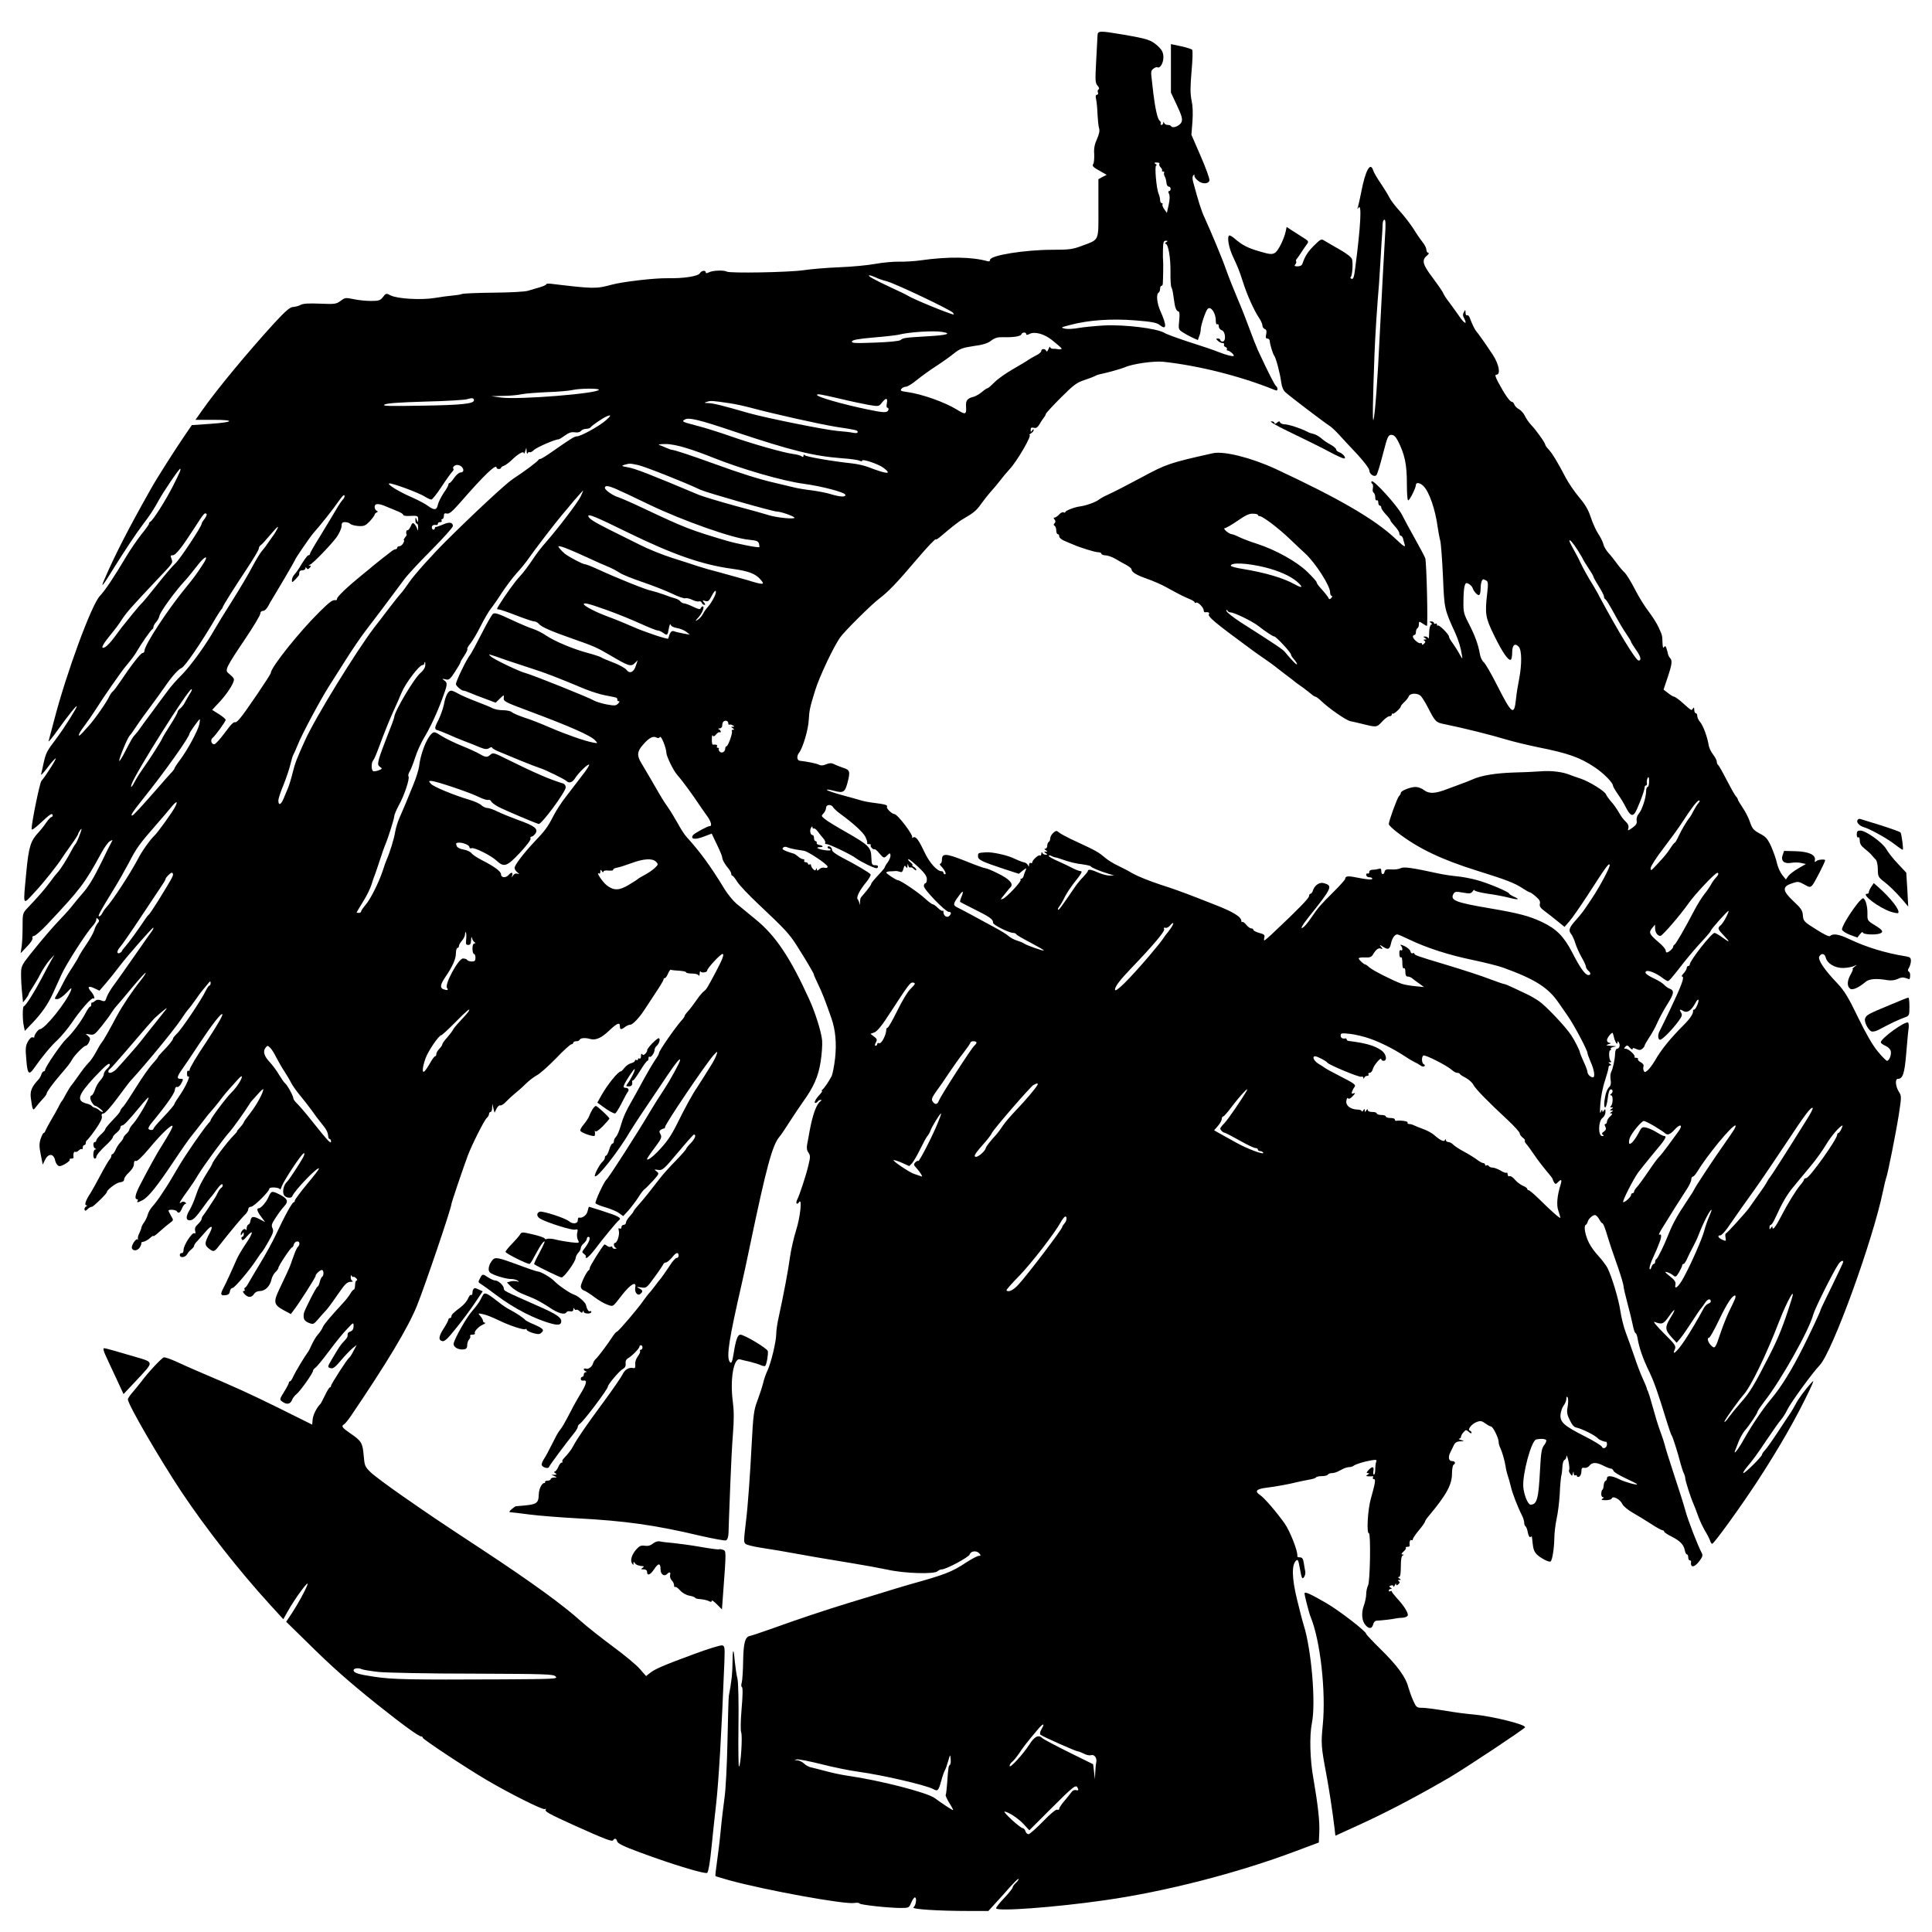 <?xml version="1.0" standalone="no"?>
<!DOCTYPE svg PUBLIC "-//W3C//DTD SVG 20010904//EN"
 "http://www.w3.org/TR/2001/REC-SVG-20010904/DTD/svg10.dtd">
<svg version="1.0" xmlns="http://www.w3.org/2000/svg"
 width="1284pt" height="1284pt" viewBox="0 0 1284 1284"
 preserveAspectRatio="xMidYMid meet">
<g transform="translate(0,1284) scale(0.1,-0.1)"
fill="#000000" stroke="none">
<path d="M7294 12603 c-1 -16 -5 -92 -9 -171 -7 -127 -6 -144 9 -161 11 -12
13 -21 7 -25 -6 -4 -8 -13 -4 -21 3 -8 0 -15 -7 -15 -9 0 -10 -10 -5 -32 4
-18 8 -62 9 -98 2 -36 6 -77 10 -91 6 -18 1 -41 -14 -74 -15 -33 -21 -62 -18
-98 1 -29 -1 -58 -6 -66 -10 -15 -2 -22 56 -54 l33 -19 -28 -14 -27 -15 0
-194 c0 -224 9 -204 -113 -250 -59 -22 -83 -25 -192 -25 -184 0 -415 -37 -415
-67 0 -9 -7 -12 -17 -9 -102 29 -260 32 -443 6 -41 -6 -106 -10 -145 -9 -38 1
-110 -6 -160 -15 -49 -9 -155 -19 -235 -22 -80 -3 -189 -12 -242 -20 -99 -14
-488 -21 -508 -9 -17 11 -96 8 -119 -5 -14 -7 -21 -7 -21 0 0 16 -28 12 -38
-5 -11 -21 -106 -36 -217 -34 -90 1 -295 -23 -370 -43 -103 -28 -119 -28 -402
6 -18 2 -33 1 -33 -3 0 -5 -19 -13 -42 -20 -24 -7 -59 -17 -78 -23 -20 -7
-120 -12 -230 -13 -107 -1 -202 -5 -211 -9 -9 -4 -36 -8 -60 -10 -24 -2 -78
-9 -119 -16 -90 -15 -250 -6 -294 17 -29 15 -31 15 -51 -11 -18 -23 -28 -26
-80 -26 -32 0 -84 5 -115 12 -53 11 -58 10 -87 -12 -29 -21 -39 -22 -136 -18
-75 3 -112 1 -129 -8 -12 -7 -35 -13 -49 -14 -21 0 -49 -24 -126 -107 -178
-195 -382 -441 -481 -582 l-43 -61 118 0 c151 0 138 -16 -22 -27 l-120 -8 -48
-70 c-59 -86 -184 -282 -222 -350 -147 -260 -239 -438 -311 -605 -28 -64 -12
-46 53 60 74 119 154 240 203 305 45 58 75 105 102 155 31 58 141 220 146 215
5 -5 -2 -23 -46 -110 -51 -101 -137 -236 -154 -243 -5 -2 -8 -8 -8 -13 0 -5
-23 -37 -51 -71 -27 -35 -73 -101 -101 -148 -83 -140 -139 -223 -174 -260 -56
-59 -222 -510 -304 -825 -17 -66 -34 -129 -37 -140 -3 -11 25 23 62 75 64 90
125 166 125 156 0 -12 -80 -139 -131 -208 -71 -94 -73 -100 -89 -168 -6 -30
-14 -64 -17 -75 -3 -11 16 8 42 43 25 34 51 62 55 62 8 0 -66 -117 -95 -150
-11 -13 -65 -275 -65 -319 0 -11 20 3 61 41 59 56 79 69 79 48 0 -5 -4 -10 -9
-10 -4 0 -20 -17 -34 -37 -14 -21 -37 -50 -51 -65 -52 -55 -65 -94 -81 -262
-22 -235 -27 -224 55 -136 61 65 152 180 185 232 6 9 31 46 58 83 26 36 47 69
47 74 0 4 7 16 15 27 10 13 9 2 -6 -36 -11 -30 -24 -57 -28 -60 -3 -3 -12 -16
-19 -30 -35 -67 -79 -137 -100 -159 -8 -8 -31 -37 -51 -65 -37 -50 -75 -93
-146 -168 -35 -37 -35 -37 -35 -130 0 -51 -3 -111 -7 -133 l-6 -40 42 44 c24
24 40 49 37 57 -3 8 1 14 10 14 8 0 49 35 90 79 218 232 247 269 358 473 20
37 46 73 57 78 18 10 19 9 10 -7 -6 -10 -35 -67 -64 -128 -56 -114 -89 -169
-135 -220 -15 -17 -39 -46 -54 -65 -14 -19 -50 -60 -80 -91 -62 -65 -122 -135
-207 -241 -59 -75 -61 -80 -61 -136 0 -33 3 -87 7 -122 l6 -62 18 23 c10 13
19 27 19 31 0 4 12 24 26 45 14 21 39 63 54 93 16 30 43 71 60 90 l32 35 -20
-35 c-11 -19 -41 -75 -67 -125 -50 -94 -103 -178 -117 -183 -9 -4 -9 -93 1
-135 l6 -28 51 53 c61 64 105 127 137 199 14 30 39 85 56 123 31 69 165 278
209 325 12 13 22 31 22 39 0 12 3 13 12 4 9 -9 8 -16 -4 -29 -8 -10 -18 -30
-21 -44 -4 -14 -27 -57 -53 -95 -26 -38 -49 -76 -52 -84 -3 -8 -22 -39 -42
-70 -20 -30 -47 -75 -59 -100 -12 -25 -31 -60 -41 -77 -20 -33 -20 -33 1 -33
12 0 39 19 61 42 34 36 37 38 29 14 -30 -77 -173 -255 -206 -256 -11 0 -40
-41 -37 -52 1 -4 -4 -5 -11 -2 -8 3 -21 -9 -32 -29 -15 -28 -17 -46 -10 -120
7 -94 17 -105 50 -58 56 80 115 151 157 189 25 24 68 75 94 113 58 86 133 171
144 164 14 -9 5 23 -13 43 -29 32 -21 43 18 25 l36 -17 25 29 c39 45 80 96
111 137 47 63 218 257 222 253 2 -3 -2 -13 -10 -24 -8 -10 -57 -80 -109 -155
-52 -75 -114 -162 -137 -194 -24 -31 -48 -71 -54 -89 -9 -29 -13 -31 -36 -22
-18 7 -30 6 -41 -3 -8 -7 -18 -12 -21 -11 -3 1 -5 -5 -5 -13 1 -8 -2 -14 -7
-14 -5 0 -18 -19 -30 -42 -28 -54 -87 -134 -129 -173 -33 -31 -140 -187 -140
-205 0 -5 -4 -10 -9 -10 -5 0 -13 -9 -16 -20 -3 -11 -12 -26 -18 -33 -47 -50
-58 -78 -52 -125 11 -82 14 -87 33 -60 9 12 29 36 44 52 16 16 28 33 28 38 0
11 41 67 90 124 51 59 67 80 79 102 15 28 78 92 91 92 6 0 16 11 22 25 10 21
8 28 -8 41 -18 14 -17 15 12 9 28 -5 34 -1 80 56 27 34 56 73 64 87 8 13 24
35 35 47 11 12 58 67 104 123 47 56 87 100 89 97 2 -2 -11 -23 -30 -47 -60
-75 -124 -171 -163 -243 -53 -99 -86 -158 -100 -175 -7 -8 -23 -35 -36 -60
-13 -25 -33 -54 -44 -66 -29 -31 -46 -53 -85 -109 -19 -27 -38 -52 -41 -55 -3
-3 -16 -25 -30 -50 -13 -25 -26 -47 -30 -50 -3 -3 -13 -21 -22 -40 -10 -19
-31 -57 -48 -85 -16 -27 -32 -58 -36 -67 -3 -10 -9 -18 -13 -18 -4 0 -13 -18
-20 -39 -10 -32 -10 -51 1 -105 l13 -66 14 29 c22 47 57 47 68 1 4 -21 18 -40
30 -40 20 0 75 36 67 43 -3 4 1 7 10 7 10 0 16 3 16 8 -4 21 2 42 10 37 5 -3
16 1 24 9 8 8 17 12 21 9 3 -4 6 1 6 10 0 10 5 17 10 17 6 0 10 6 10 14 0 8 4
16 8 18 4 2 30 34 56 71 32 45 46 74 43 87 -4 14 0 20 11 20 10 0 49 44 92
102 41 55 79 106 85 112 108 118 285 333 336 408 23 35 47 68 53 73 6 6 26 33
45 60 19 28 41 57 48 65 7 8 22 26 33 40 16 20 19 22 20 8 0 -10 -4 -18 -8
-18 -5 0 -16 -17 -26 -37 -27 -57 -160 -255 -190 -282 -14 -14 -26 -28 -26
-33 0 -9 -32 -49 -73 -90 -15 -15 -27 -30 -27 -33 0 -3 -17 -24 -37 -46 -21
-22 -68 -90 -105 -149 -37 -60 -76 -119 -87 -132 -12 -12 -21 -25 -21 -29 0
-5 -11 -20 -24 -34 -14 -15 -36 -39 -50 -54 -14 -15 -26 -31 -26 -35 0 -5 -13
-21 -30 -36 -16 -15 -30 -33 -30 -39 0 -6 -4 -11 -10 -11 -14 0 -12 -37 3 -43
9 -4 9 -6 0 -6 -15 -1 -18 -61 -3 -61 6 0 10 5 10 11 0 12 26 43 78 91 17 17
32 35 32 41 0 5 11 18 25 29 14 11 25 26 25 34 0 8 5 14 11 14 12 0 41 31 121
127 28 35 53 61 55 59 7 -7 -73 -143 -101 -173 -14 -15 -26 -33 -26 -39 0 -6
-9 -19 -20 -29 -11 -10 -20 -22 -20 -27 0 -5 -9 -18 -20 -30 -11 -12 -26 -34
-32 -50 -7 -15 -16 -28 -20 -28 -5 0 -8 -5 -8 -12 0 -6 -6 -19 -14 -27 -7 -9
-35 -56 -61 -106 -26 -49 -55 -101 -64 -115 -30 -44 -42 -80 -28 -80 8 0 8 -3
-2 -9 -7 -5 -12 -14 -9 -21 3 -9 8 -8 20 4 9 9 22 16 29 16 10 0 99 87 99 97
0 15 62 62 85 65 20 2 30 9 30 20 0 10 15 31 33 47 20 19 32 39 32 55 0 17 4
24 14 20 8 -3 41 28 87 83 77 93 146 159 155 151 5 -6 -20 -52 -71 -133 -32
-50 -84 -144 -144 -260 -32 -61 -39 -95 -20 -95 5 0 7 -4 4 -10 -9 -14 1 -13
33 4 39 21 95 91 202 251 51 77 105 154 119 171 14 17 44 55 66 84 22 29 45
57 50 64 34 38 73 86 90 110 11 15 34 42 50 60 17 19 41 45 54 60 13 15 25 25
27 23 9 -8 -31 -72 -66 -106 -34 -32 -140 -174 -140 -186 0 -3 -7 -13 -16 -22
-34 -39 -148 -203 -195 -283 -68 -116 -69 -117 -112 -182 -20 -31 -48 -69 -62
-84 -14 -15 -28 -39 -32 -53 -3 -14 -14 -38 -24 -53 -11 -14 -19 -31 -19 -36
0 -5 -7 -22 -14 -38 -8 -15 -12 -32 -9 -38 3 -6 2 -8 -2 -3 -11 10 -45 -42
-38 -59 8 -22 41 -16 54 9 7 12 10 24 8 27 -2 3 5 6 16 8 11 2 30 13 43 25 12
11 22 17 22 12 0 -4 19 10 43 32 23 21 53 46 67 56 24 17 24 18 7 46 -9 16
-17 32 -17 35 0 10 48 7 55 -4 11 -17 22 -11 35 20 7 17 18 30 24 30 6 0 4 4
-4 10 -9 6 -20 5 -29 -3 -18 -14 2 20 53 89 17 23 46 67 64 98 35 58 171 244
210 286 20 22 100 134 127 178 6 10 12 19 15 22 3 3 22 24 43 48 20 23 37 38
37 33 0 -22 -43 -102 -84 -155 -25 -32 -46 -61 -46 -65 0 -3 -11 -19 -25 -34
-14 -15 -23 -27 -20 -27 2 0 -8 -12 -23 -27 -42 -42 -142 -175 -142 -189 0 -2
-11 -23 -26 -45 -46 -74 -64 -109 -84 -169 -11 -33 -29 -74 -40 -92 -26 -43
-26 -68 1 -68 22 0 40 18 91 89 17 24 38 52 47 62 9 9 27 33 41 53 25 35 40
45 40 27 0 -6 -5 -13 -11 -16 -5 -4 -15 -17 -20 -28 -5 -12 -17 -34 -27 -48
-9 -14 -27 -41 -39 -60 -12 -19 -27 -39 -32 -46 -6 -7 -11 -17 -11 -24 0 -6
-11 -22 -24 -34 -18 -16 -23 -29 -19 -45 4 -15 2 -21 -5 -16 -14 9 -72 -79
-72 -110 0 -14 -5 -23 -12 -22 -7 2 -13 -4 -13 -12 0 -22 36 -18 49 5 6 11 19
26 29 33 9 7 17 18 17 23 0 5 10 21 23 33 12 13 37 41 55 62 38 44 51 40 27
-8 -38 -71 -38 -83 0 -111 26 -19 31 -16 70 35 57 73 143 177 162 194 13 12
23 29 23 38 0 9 8 16 18 16 19 0 122 102 122 120 0 14 70 9 71 -5 0 -5 6 4 12
22 16 41 128 211 145 218 8 3 7 -5 -4 -28 -17 -32 -93 -148 -103 -157 -28 -24
-39 -78 -19 -98 14 -14 45 -16 50 -3 13 38 178 208 178 184 0 -4 -36 -51 -80
-103 -43 -52 -79 -101 -80 -107 0 -7 -4 -13 -8 -13 -10 0 -60 -90 -123 -225
-18 -38 -62 -119 -98 -178 -36 -60 -72 -120 -80 -135 -8 -15 -18 -29 -23 -30
-4 -2 -6 -8 -2 -13 3 -5 0 -9 -7 -9 -7 0 -5 -8 6 -20 23 -25 47 -25 63 0 7 12
23 20 40 20 34 0 67 33 76 76 4 18 16 40 27 50 10 9 19 22 19 27 0 14 82 137
91 137 4 0 9 9 12 20 6 23 37 27 37 6 0 -8 -4 -17 -9 -21 -5 -3 -17 -27 -26
-53 -10 -26 -20 -56 -24 -67 -8 -22 -35 -81 -75 -164 -40 -83 -36 -102 25
-136 l52 -28 18 24 c35 44 149 224 147 230 -4 8 29 39 41 39 13 0 15 -37 2
-45 -5 -3 -12 -19 -16 -35 -4 -17 -10 -30 -14 -30 -8 0 -89 -159 -92 -180 -4
-36 3 -48 32 -61 31 -12 33 -11 62 22 16 19 42 48 57 64 15 17 50 66 79 108
43 63 58 77 79 78 15 0 21 3 15 6 -7 2 -13 14 -12 26 0 12 3 16 6 9 2 -6 8
-10 11 -8 4 2 13 -2 20 -10 7 -8 8 -14 2 -14 -5 0 -10 -13 -10 -30 0 -16 -4
-30 -8 -30 -4 0 -15 -12 -24 -28 -9 -15 -29 -41 -45 -58 -101 -110 -126 -141
-137 -163 -6 -15 -21 -37 -33 -50 -12 -13 -29 -42 -40 -65 -10 -23 -21 -45
-26 -51 -20 -26 -85 -134 -98 -163 -7 -17 -17 -32 -21 -32 -5 0 -8 -4 -8 -9 0
-5 -14 -33 -32 -61 -30 -49 -31 -51 -12 -65 28 -21 53 -18 64 9 4 13 19 32 32
42 25 21 108 138 108 153 0 6 8 16 18 23 10 7 51 58 92 113 41 55 94 120 118
144 41 44 42 44 42 17 0 -17 -7 -29 -19 -34 -19 -7 -21 -10 -21 -32 0 -5 -10
-20 -23 -33 -24 -25 -30 -34 -77 -113 -36 -61 -35 -60 -11 -67 15 -4 32 10 67
52 26 31 61 67 76 80 l29 23 -22 -41 c-11 -23 -25 -43 -30 -46 -12 -8 -119
-174 -119 -185 0 -6 -3 -10 -7 -10 -5 0 -19 -24 -33 -53 -14 -28 -27 -54 -30
-57 -23 -21 -49 -72 -52 -102 l-3 -36 -225 112 c-204 100 -274 132 -535 243
-44 19 -110 48 -146 65 -36 16 -72 29 -80 27 -15 -4 -104 -99 -149 -160 -14
-18 -40 -50 -57 -70 -18 -20 -33 -42 -33 -49 0 -33 205 -386 353 -610 163
-245 388 -532 595 -758 l85 -93 27 48 c51 92 152 228 132 178 -14 -38 -65
-130 -102 -186 l-38 -57 132 -129 c168 -167 285 -270 471 -419 169 -135 278
-214 294 -214 6 0 11 -4 11 -9 0 -10 289 -201 425 -281 155 -91 369 -198 385
-193 8 3 12 2 8 -2 -12 -12 14 -27 186 -105 211 -95 254 -111 261 -100 10 16
22 12 27 -8 4 -14 46 -34 149 -72 220 -82 443 -149 450 -136 9 16 18 70 29
181 5 55 19 181 30 280 17 154 36 478 54 932 4 102 3 113 -13 118 -11 3 -95
-23 -192 -59 -201 -74 -256 -98 -290 -125 l-25 -20 -41 47 c-22 26 -103 93
-179 149 -77 57 -172 132 -211 167 -123 111 -330 261 -653 474 -312 205 -345
228 -531 357 -95 66 -192 138 -215 160 -39 38 -41 43 -47 114 -7 81 -15 95
-87 144 -54 37 -64 49 -45 60 8 4 28 29 46 55 241 355 382 590 440 734 54 134
229 650 229 675 0 10 72 222 109 323 27 72 110 237 126 250 8 7 15 19 15 26 0
8 5 14 10 14 6 0 11 12 11 28 l1 27 7 -30 8 -30 13 27 c7 14 18 24 24 22 7 -3
24 8 38 23 14 15 40 39 57 53 18 14 51 43 74 66 23 23 58 49 77 59 19 10 75
60 125 111 49 52 96 94 103 94 6 0 12 5 12 10 0 6 9 10 19 10 11 0 21 4 23 9
4 13 38 16 71 6 37 -10 75 7 128 58 51 48 69 55 69 27 0 -24 8 -25 34 -5 11 8
26 15 35 15 16 0 58 44 94 99 13 20 47 71 75 114 29 43 52 82 52 87 0 6 4 10
9 10 5 0 14 13 21 30 7 16 15 28 19 25 4 -2 28 -5 54 -6 26 -2 47 -6 47 -11 0
-4 18 -8 39 -8 22 0 42 -5 44 -12 3 -7 6 -2 7 12 1 14 4 20 6 14 5 -12 44 -7
44 6 0 15 88 110 102 110 13 0 0 -35 -44 -118 -59 -111 -62 -116 -80 -130 -10
-7 -32 -34 -50 -60 -18 -26 -42 -58 -55 -72 -13 -14 -23 -28 -23 -32 0 -3 -6
-13 -12 -20 -43 -46 -158 -211 -158 -226 0 -5 -11 -26 -25 -45 -25 -38 -58
-95 -105 -182 -15 -27 -37 -68 -50 -90 -41 -71 -58 -109 -75 -168 -9 -32 -23
-64 -31 -72 -8 -7 -14 -21 -14 -29 0 -9 -4 -16 -10 -16 -5 0 -15 -18 -21 -40
-7 -22 -16 -40 -21 -40 -4 0 -8 -6 -8 -14 0 -7 -7 -19 -16 -27 -19 -16 -57
-89 -50 -96 15 -15 160 170 237 303 23 38 104 160 247 371 57 84 82 114 82 98
0 -14 -66 -134 -109 -199 -26 -39 -65 -100 -86 -136 -83 -141 -279 -447 -295
-460 -16 -14 -78 -147 -72 -157 4 -5 34 -18 67 -27 33 -10 73 -26 89 -38 l28
-20 35 38 c19 22 48 60 65 86 16 27 35 51 42 55 7 5 32 30 56 56 41 46 42 48
24 62 -18 14 -17 14 11 10 28 -4 37 4 130 115 55 66 103 120 107 120 18 0 6
-30 -22 -58 -17 -17 -30 -34 -30 -38 0 -3 -31 -39 -69 -78 -39 -39 -82 -88
-98 -108 -70 -91 -114 -146 -147 -183 -20 -22 -36 -43 -36 -46 0 -3 -11 -18
-25 -33 -14 -15 -25 -34 -25 -42 0 -7 -7 -14 -15 -14 -8 0 -15 -7 -15 -16 0
-9 -5 -12 -12 -8 -8 5 -9 0 -5 -17 6 -24 -11 -79 -25 -79 -13 0 -9 -28 5 -33
7 -3 5 -6 -5 -6 -10 -1 -18 4 -18 10 0 5 -5 7 -10 4 -6 -4 -18 -1 -26 6 -8 6
-16 10 -18 8 -22 -25 -96 -144 -96 -154 0 -7 -3 -15 -7 -17 -13 -5 -53 -88
-53 -108 0 -10 8 -21 18 -25 11 -3 43 -23 72 -45 29 -22 69 -45 88 -51 39 -13
32 -18 97 66 56 71 96 94 87 49 -6 -32 15 -59 34 -43 19 16 17 24 -8 37 -20
10 -19 11 13 6 34 -5 37 -4 88 67 29 39 55 78 58 85 3 8 11 14 19 14 7 0 25
15 41 34 27 34 43 38 43 10 0 -8 -6 -14 -13 -14 -8 0 -29 -24 -47 -53 -19 -28
-43 -64 -54 -78 -12 -14 -32 -40 -46 -59 -14 -18 -30 -39 -37 -45 -6 -7 -22
-28 -35 -46 -35 -52 -169 -209 -178 -209 -4 0 -17 -15 -29 -33 -31 -48 -92
-130 -110 -147 -9 -8 -17 -21 -19 -29 -5 -22 -31 -43 -47 -37 -8 3 -15 1 -15
-3 0 -5 6 -12 13 -14 9 -4 9 -6 0 -6 -7 -1 -13 -8 -13 -16 0 -8 -4 -15 -10
-15 -5 0 -10 -6 -10 -14 0 -9 7 -13 19 -11 27 5 18 -27 -28 -100 -13 -22 -40
-69 -58 -105 -45 -86 -57 -106 -74 -127 -9 -10 -30 -49 -49 -88 -19 -38 -42
-82 -52 -97 -10 -14 -18 -33 -18 -41 0 -17 43 -32 49 -16 3 11 115 161 162
219 16 19 29 40 29 47 0 7 6 16 13 20 25 16 187 231 187 248 0 14 76 104 98
116 16 9 22 20 20 37 -2 16 4 29 17 36 25 14 75 65 75 77 0 5 5 9 10 9 6 0 10
-7 10 -15 0 -8 -5 -15 -11 -15 -5 0 -8 -4 -5 -9 3 -5 -4 -20 -15 -35 -12 -16
-19 -37 -17 -53 2 -20 -1 -27 -11 -25 -31 7 -58 -9 -74 -43 -10 -20 -68 -104
-130 -188 -110 -149 -172 -239 -196 -285 -13 -25 -34 -53 -63 -83 -9 -9 -14
-20 -10 -23 3 -3 1 -6 -5 -6 -6 0 -16 -13 -23 -30 -7 -16 -18 -30 -24 -30 -6
0 -4 -5 4 -10 12 -8 12 -10 -5 -11 l-20 0 20 -9 c19 -8 19 -9 -2 -9 -13 -1
-23 -5 -23 -11 0 -5 -9 -10 -20 -10 -11 0 -19 -4 -18 -9 2 -5 1 -8 -2 -7 -16
4 -37 -34 -39 -72 -3 -68 -8 -71 -152 -82 -3 0 -16 -9 -29 -20 -16 -14 -18
-20 -8 -20 8 0 65 -7 127 -15 62 -8 201 -19 310 -25 326 -17 525 -45 828 -117
84 -19 159 -33 168 -30 10 5 16 21 17 54 1 26 2 68 3 93 1 25 5 131 9 235 4
105 11 250 17 324 8 96 7 158 -1 219 -19 144 6 290 48 278 9 -3 40 -10 67 -16
28 -7 60 -17 72 -23 13 -5 26 -8 29 -4 9 9 21 79 17 98 -4 18 -156 109 -182
109 -19 0 -31 -34 -46 -130 -9 -55 -15 -66 -26 -49 -22 35 -3 153 81 519 11
47 36 162 55 255 108 516 148 665 195 720 10 11 40 56 68 100 28 44 70 106 92
137 68 95 99 165 114 262 8 50 12 113 10 140 -4 53 -44 183 -84 271 -127 280
-225 427 -358 535 -48 39 -105 87 -128 105 -22 19 -58 63 -79 97 -93 153 -162
247 -252 346 -13 14 -39 54 -59 91 -20 36 -51 87 -69 112 -18 25 -43 65 -57
90 -26 46 -77 133 -115 197 -31 50 -29 78 9 121 40 47 68 62 90 50 11 -6 19
-5 24 3 8 12 42 -71 43 -106 1 -24 47 -117 69 -142 25 -27 102 -131 137 -184
16 -25 44 -64 61 -88 29 -38 39 -73 21 -72 -13 1 -105 -49 -112 -61 -17 -26
14 -31 69 -10 l56 21 35 -73 c19 -39 35 -78 35 -85 0 -15 19 -49 43 -76 9 -11
17 -26 17 -33 0 -7 3 -13 8 -13 4 0 18 -18 32 -40 13 -22 78 -90 144 -152 172
-162 202 -194 252 -273 57 -89 113 -184 113 -191 -1 -3 13 -33 29 -67 27 -56
45 -102 87 -222 28 -79 36 -169 25 -269 -6 -53 -17 -106 -23 -118 -20 -38 -51
-83 -62 -90 -5 -4 -6 -8 -2 -8 4 0 -2 -10 -13 -22 -29 -31 -43 -58 -31 -58 5
0 13 5 16 10 3 6 12 10 18 10 9 0 9 -2 1 -8 -27 -18 -52 -84 -74 -202 -4 -25
-11 -61 -15 -82 -5 -26 -3 -43 8 -58 13 -19 13 -29 1 -79 -14 -64 -61 -206
-76 -234 -12 -23 -1 -37 12 -17 23 35 9 -99 -19 -186 -16 -50 -34 -131 -41
-180 -11 -85 -42 -247 -75 -399 -9 -38 -16 -88 -16 -110 0 -50 -36 -199 -59
-245 -9 -19 -23 -57 -29 -85 -7 -27 -24 -78 -37 -113 -24 -62 -28 -94 -39
-302 -9 -179 -25 -405 -36 -490 -17 -146 -17 -149 -3 -161 7 -6 51 -17 96 -24
79 -12 139 -22 378 -65 58 -10 166 -28 240 -40 74 -12 178 -31 230 -42 111
-25 311 -31 331 -10 7 6 19 12 27 12 30 0 181 81 187 100 8 24 47 27 65 5 10
-12 9 -15 -5 -15 -9 0 -47 -20 -84 -44 -94 -63 -142 -81 -376 -146 -44 -13
-136 -40 -205 -62 -69 -21 -163 -50 -210 -64 -141 -43 -347 -112 -490 -164
-74 -26 -144 -50 -155 -52 -33 -5 -44 -46 -46 -168 -1 -62 -5 -126 -9 -141 -5
-17 -4 -29 1 -31 6 -2 6 -54 -2 -141 -7 -86 -8 -146 -3 -160 10 -23 -3 -227
-15 -227 -3 0 -5 123 -3 272 2 161 -1 289 -7 313 -6 22 -13 72 -17 110 -7 88
-14 96 -15 19 -1 -98 -7 -150 -25 -244 -2 -8 -6 -143 -9 -300 -3 -157 -12
-328 -20 -380 -7 -52 -19 -149 -25 -215 -6 -66 -18 -160 -25 -210 -7 -49 -12
-91 -10 -93 2 -2 43 -14 92 -28 241 -66 763 -161 830 -151 17 3 33 2 35 -3 3
-9 193 -30 275 -30 52 0 55 1 69 35 8 19 19 35 24 35 15 0 8 -53 -9 -66 -16
-12 160 -24 371 -24 l127 0 38 42 c21 22 48 53 61 67 67 77 102 112 102 103 0
-5 -9 -17 -20 -27 -11 -10 -20 -23 -20 -29 0 -6 -25 -37 -55 -69 -30 -31 -55
-63 -55 -69 0 -23 393 6 720 53 402 57 882 180 1270 326 l155 58 3 65 c4 72
-9 185 -39 360 -23 126 -27 284 -10 369 27 132 -3 484 -53 646 -9 28 -30 109
-47 180 -33 138 -35 223 -6 253 13 12 16 5 27 -57 11 -61 15 -68 26 -53 7 9
11 26 9 37 -2 11 -7 37 -10 58 -4 28 -11 37 -25 37 -11 0 -19 3 -18 8 6 28
-48 167 -86 220 -56 78 -134 168 -161 186 -38 25 -26 40 36 48 71 9 154 24
209 38 25 6 62 13 83 17 21 3 40 10 43 14 3 5 20 9 39 9 19 0 37 4 40 10 3 5
15 10 26 10 10 0 28 4 39 10 11 5 29 15 40 20 11 5 28 10 38 10 10 0 22 4 27
8 13 11 71 29 119 37 33 5 38 4 32 -10 -3 -9 -6 -32 -6 -51 0 -19 -4 -34 -9
-34 -4 0 -6 11 -3 25 5 30 -8 32 -33 5 -14 -15 -15 -20 -4 -20 11 0 11 -2 -1
-10 -13 -9 -13 -10 0 -11 8 -1 21 -1 29 0 7 2 10 -2 6 -8 -3 -6 -1 -11 6 -11
13 0 10 -23 -20 -129 -21 -73 -30 -231 -13 -231 13 0 8 -323 -6 -347 -6 -12
-12 -37 -12 -56 0 -19 -7 -54 -16 -78 -18 -50 -13 -103 12 -130 23 -26 42 -24
50 5 3 14 13 25 22 25 36 2 108 10 127 15 11 2 33 5 48 5 15 1 30 7 33 15 6
15 -26 66 -74 117 -17 19 -32 38 -32 42 0 5 -4 5 -10 2 -5 -3 -10 -1 -10 4 0
6 6 11 13 11 9 0 9 2 -1 9 -11 7 -11 9 2 14 9 4 16 1 17 -6 0 -7 4 -3 9 8 5
11 9 14 9 7 1 -10 4 -10 15 0 10 9 11 15 2 20 -7 5 -6 8 4 8 13 0 13 1 0 10
-10 6 -11 10 -2 10 8 0 12 21 12 69 0 46 4 71 13 74 9 4 8 6 -2 6 -10 1 -7 7
7 20 12 10 19 21 15 25 -3 3 1 6 10 6 9 0 16 3 16 8 -4 22 2 42 11 37 6 -3 10
-1 10 6 0 6 18 33 40 59 22 26 40 52 40 56 0 5 10 21 23 36 119 142 157 210
157 285 0 28 5 55 10 58 17 10 11 25 -10 25 -22 0 -27 27 -11 58 5 9 14 29 22
45 9 20 20 27 43 28 30 1 30 1 6 9 -14 4 -19 8 -12 9 6 1 12 6 12 13 0 6 7 20
17 30 15 17 17 17 35 2 10 -10 18 -12 18 -6 0 6 -5 12 -11 14 -19 6 12 46 46
58 24 9 34 7 57 -10 15 -11 32 -20 37 -20 13 0 51 -77 51 -102 0 -10 4 -26 9
-36 13 -26 30 -83 37 -126 3 -22 10 -50 15 -64 5 -14 14 -45 20 -71 10 -44 45
-135 75 -194 8 -16 14 -37 14 -47 0 -10 4 -21 9 -24 5 -3 12 -22 15 -41 4 -20
11 -33 17 -30 5 4 9 5 10 3 0 -2 3 -25 6 -52 6 -52 19 -69 80 -103 18 -9 35
-14 39 -10 11 11 23 88 24 152 0 33 7 92 15 130 9 39 18 113 21 165 2 52 7
106 10 120 4 14 7 43 8 64 1 22 7 41 14 44 7 2 12 13 13 25 0 12 6 -3 13 -33
6 -30 8 -57 4 -60 -3 -3 0 -13 7 -23 13 -18 13 -18 18 0 4 17 5 17 6 0 0 -10
6 -15 11 -12 6 3 10 2 10 -4 0 -6 7 -8 15 -5 8 4 15 19 15 34 0 23 4 28 20 25
11 -2 25 4 32 13 19 25 47 25 93 2 21 -11 45 -20 51 -20 7 0 15 -7 18 -16 3
-8 40 -30 81 -49 41 -19 75 -36 75 -39 0 -8 -83 15 -120 34 -46 23 -80 26 -80
6 0 -8 -4 -16 -10 -18 -5 -1 -11 -15 -12 -30 -1 -16 -5 -28 -8 -28 -3 0 -7
-11 -8 -25 -1 -14 4 -25 11 -25 8 0 7 -4 -3 -10 -11 -7 -6 -10 22 -10 20 0 38
5 40 12 7 20 56 -7 70 -37 6 -14 37 -40 67 -57 31 -18 86 -51 123 -75 36 -24
71 -43 77 -43 6 0 11 -4 11 -9 0 -4 21 -19 48 -32 57 -29 82 -54 89 -91 3 -16
9 -28 14 -28 5 0 9 -9 9 -20 0 -11 5 -20 10 -20 6 0 9 -3 9 -7 -7 -44 21 -43
55 2 20 26 24 38 17 52 -25 45 -92 217 -110 284 -11 41 -46 151 -77 244 -31
94 -58 180 -60 193 -3 12 -16 53 -30 90 -14 37 -36 110 -50 162 -14 52 -29 99
-32 105 -4 5 -7 15 -8 20 -1 6 -13 35 -27 65 -14 30 -39 96 -55 145 -17 50
-43 121 -57 159 -14 37 -30 102 -36 143 -10 74 -57 230 -86 287 -9 17 -35 52
-58 77 -24 25 -52 64 -63 86 -26 50 -38 113 -24 122 6 3 12 13 14 21 5 22 38
50 52 44 7 -3 19 -16 26 -30 7 -13 16 -24 20 -24 4 0 14 -24 23 -52 27 -88 44
-139 81 -243 19 -55 35 -109 36 -121 0 -11 12 -63 26 -115 14 -51 30 -118 36
-147 5 -28 14 -52 18 -52 4 0 10 -15 13 -32 10 -63 36 -138 76 -220 36 -75 60
-145 124 -353 12 -38 24 -72 27 -75 6 -5 41 -115 60 -190 7 -25 16 -53 21 -62
5 -10 9 -24 9 -31 0 -17 37 -132 55 -172 7 -16 21 -52 30 -78 9 -26 29 -70 44
-96 16 -26 32 -58 36 -69 3 -12 10 -22 14 -22 12 0 183 237 295 407 151 231
264 429 354 618 28 60 29 66 10 45 -42 -47 -85 -105 -103 -140 -10 -19 -26
-46 -35 -60 -10 -14 -47 -70 -83 -125 -36 -55 -75 -110 -86 -122 -12 -12 -21
-26 -21 -31 0 -12 -111 -122 -123 -122 -5 0 4 16 19 35 48 57 68 85 142 195
39 58 79 114 89 125 10 11 29 40 41 65 23 48 167 246 216 297 84 89 353 828
421 1159 9 43 18 80 20 84 8 12 67 308 85 425 18 118 18 121 -1 151 -22 36
-25 84 -6 84 33 0 45 35 56 170 6 74 13 150 16 167 2 18 0 35 -4 37 -19 12
-181 -105 -181 -131 0 -6 14 -16 30 -23 17 -7 33 -22 36 -35 6 -24 -10 -65
-25 -65 -5 0 -33 28 -61 62 -35 42 -78 117 -132 228 -65 135 -91 176 -137 225
-87 91 -131 157 -120 178 14 25 36 21 43 -7 10 -40 63 -71 118 -69 27 1 58 7
70 13 22 11 22 10 4 -4 -11 -9 -17 -16 -13 -16 4 0 -2 -16 -13 -35 -24 -42
-26 -78 -5 -95 15 -13 57 5 103 44 24 21 71 25 146 12 25 -4 48 -1 68 8 21 11
36 12 54 6 13 -5 24 -8 25 -7 7 21 5 43 -4 49 -9 6 -9 12 1 28 6 11 12 31 12
44 0 21 -6 26 -37 31 -132 21 -259 60 -373 114 -67 32 -108 39 -126 21 -7 -7
-38 8 -95 44 -80 50 -84 55 -87 92 -2 33 -12 48 -64 96 -73 69 -75 96 -7 118
38 13 44 12 80 -8 34 -20 39 -20 53 -6 13 12 86 155 86 167 0 8 -46 5 -58 -5
-11 -10 -13 -8 -10 6 6 35 -40 56 -126 59 l-79 2 -10 -29 c-13 -38 12 -59 59
-50 18 3 47 3 64 -1 l32 -7 -50 -29 c-28 -16 -58 -39 -67 -51 l-16 -23 -24 30
c-13 16 -29 51 -35 77 -5 26 -23 76 -38 111 -25 54 -36 66 -76 87 -41 22 -50
32 -65 75 -9 28 -31 71 -49 97 -17 26 -32 50 -32 54 0 4 -6 15 -14 23 -8 9
-35 58 -61 108 -26 51 -51 95 -56 99 -5 3 -9 12 -9 21 0 9 -11 31 -25 49 -14
18 -27 46 -29 61 -8 52 -36 130 -56 153 -11 13 -20 31 -20 42 0 10 -4 18 -10
18 -5 0 -10 10 -10 23 0 16 -3 18 -9 8 -10 -15 -7 -17 -75 44 -22 19 -45 35
-50 35 -6 0 -24 11 -40 24 l-30 23 27 81 c30 89 32 113 16 129 -6 6 -11 17
-13 24 -1 8 -6 25 -10 38 -6 18 -10 21 -17 10 -6 -9 -9 0 -10 29 -2 52 -1 48
-26 103 -11 25 -41 72 -66 105 -25 32 -67 99 -92 149 -25 49 -56 99 -68 110
-12 11 -35 38 -51 60 -16 22 -41 54 -56 70 -15 17 -31 43 -34 59 -4 16 -20 48
-35 70 -15 23 -37 72 -49 109 -16 49 -37 85 -77 132 -30 36 -71 95 -90 132
-55 105 -88 159 -112 185 -13 14 -23 28 -23 32 0 12 -61 98 -93 131 -16 17
-35 44 -42 60 -8 17 -25 37 -39 45 -14 7 -28 21 -32 32 -3 10 -11 18 -17 18
-13 1 -47 49 -89 128 -21 40 -24 52 -13 52 30 0 18 69 -25 134 -38 58 -99 145
-110 156 -7 7 -28 50 -40 83 -5 16 -14 25 -20 22 -6 -3 -10 4 -10 17 -1 21 -1
22 -11 4 -8 -13 -8 -25 2 -42 23 -45 1 -36 -32 13 -18 26 -48 68 -67 93 -19
24 -38 53 -42 65 -5 11 -36 56 -69 100 -66 87 -74 116 -38 146 12 10 16 18 10
19 -7 0 -13 9 -13 19 0 11 -10 32 -23 48 -12 15 -41 56 -62 91 -22 34 -63 87
-92 119 -29 31 -60 72 -70 92 -10 20 -37 63 -59 96 -23 33 -44 70 -48 83 -19
60 -52 -1 -80 -148 -8 -41 -18 -84 -21 -95 -6 -16 -5 -17 4 -5 22 30 14 -123
-21 -392 -8 -69 -14 -85 -25 -81 -8 3 -11 9 -6 12 10 8 16 87 9 117 -4 14 -32
37 -83 66 -43 24 -88 51 -100 58 -21 14 -26 12 -68 -30 -42 -41 -62 -72 -79
-122 -3 -11 -15 -18 -32 -18 -21 0 -24 3 -15 13 6 8 8 17 5 20 -3 3 -1 12 6
19 6 7 20 27 30 43 11 17 26 39 35 51 15 20 13 22 -32 50 -27 17 -60 38 -75
48 l-27 18 -6 -29 c-13 -57 -51 -132 -73 -144 -19 -11 -36 -9 -100 10 -80 23
-116 42 -166 85 -16 14 -32 23 -37 21 -15 -10 -3 -81 25 -140 36 -78 40 -87
67 -170 26 -83 73 -187 105 -235 13 -19 24 -43 24 -53 0 -10 7 -20 16 -24 11
-4 13 -13 9 -34 -5 -21 -3 -29 8 -29 7 0 14 -6 15 -12 2 -28 21 -89 30 -101
12 -15 39 -117 47 -178 4 -30 14 -54 28 -66 28 -26 261 -203 293 -223 13 -8
43 -36 66 -62 24 -26 78 -85 121 -130 43 -47 77 -92 77 -103 0 -26 34 -49 48
-32 6 7 25 69 43 140 30 116 35 127 56 127 16 0 28 -11 44 -41 45 -89 59 -156
59 -281 0 -77 4 -117 10 -113 13 8 50 84 50 102 0 19 27 16 50 -7 39 -39 79
-155 95 -275 4 -27 11 -67 17 -89 5 -21 13 -129 18 -240 9 -215 9 -214 83
-376 21 -48 36 -96 43 -145 5 -28 4 -28 -17 10 -12 22 -33 54 -45 71 -13 17
-24 36 -24 43 0 15 -66 81 -74 74 -3 -4 -6 -1 -6 6 0 7 -4 9 -10 6 -5 -3 -10
-1 -10 4 0 6 -8 11 -17 11 -14 0 -15 -2 -4 -9 9 -6 10 -10 2 -12 -7 -3 -12
-27 -13 -54 0 -28 -3 -44 -5 -37 -3 6 -12 12 -21 12 -15 0 -15 -2 -2 -10 13
-9 13 -10 0 -10 -10 0 -11 -3 -4 -8 9 -5 8 -11 -2 -20 -9 -8 -14 -9 -14 -2 0
6 -4 9 -9 6 -10 -7 -51 27 -51 43 0 6 5 11 10 11 6 0 10 9 10 19 0 11 5 23 10
26 6 3 10 15 10 27 0 19 1 20 25 4 13 -9 26 -16 28 -16 8 0 -2 428 -11 451 -6
15 -37 73 -69 130 -32 57 -71 129 -86 159 -30 59 -192 237 -201 221 -4 -5 -2
-12 4 -16 5 -3 7 -17 4 -30 -3 -12 -1 -26 5 -29 6 -4 11 -18 11 -32 0 -14 4
-22 10 -19 6 3 10 -3 10 -14 0 -12 5 -21 10 -21 6 0 10 -6 10 -14 0 -7 14 -27
30 -44 17 -18 30 -35 30 -39 0 -5 14 -22 30 -40 17 -18 30 -39 30 -47 0 -9 4
-16 9 -16 5 0 12 -8 15 -17 2 -10 8 -29 12 -43 5 -20 -8 -11 -63 41 -137 129
-377 268 -798 464 -161 74 -342 119 -414 103 -287 -64 -310 -72 -471 -159
-101 -54 -182 -96 -230 -118 -19 -8 -46 -23 -59 -33 -23 -17 -86 -39 -126 -44
-33 -4 -95 -28 -95 -37 0 -5 -5 -5 -11 -2 -6 4 -19 -2 -30 -14 -11 -12 -25
-21 -31 -21 -7 0 -7 -4 1 -13 7 -10 7 -17 0 -24 -8 -8 -8 -13 0 -17 6 -4 11
-18 11 -32 0 -13 5 -24 10 -24 6 0 10 -7 10 -16 0 -8 17 -22 38 -30 20 -8 46
-19 57 -24 46 -20 143 -50 163 -50 12 0 22 -4 22 -10 0 -5 12 -10 28 -11 15 0
45 -11 67 -24 22 -13 55 -32 73 -41 17 -10 32 -22 32 -27 0 -19 33 -39 102
-63 40 -14 98 -39 128 -56 81 -45 121 -65 158 -80 17 -7 32 -17 32 -21 0 -5 4
-6 9 -2 12 7 51 -33 51 -52 0 -7 3 -12 8 -12 20 3 33 -2 27 -11 -11 -17 32
-53 285 -239 19 -14 57 -41 85 -60 27 -19 54 -38 60 -43 5 -4 39 -30 75 -58
36 -27 70 -53 75 -58 6 -4 26 -19 45 -32 19 -14 43 -33 54 -42 11 -10 24 -18
28 -18 5 0 21 -12 36 -26 55 -53 168 -131 197 -137 17 -3 50 -11 75 -17 100
-25 99 -25 135 14 18 20 40 36 49 36 9 0 16 5 16 12 0 6 3 9 6 5 6 -6 54 37
54 49 0 4 10 16 23 28 13 12 26 29 30 39 8 20 54 23 77 4 9 -7 31 -42 50 -79
49 -95 53 -99 107 -110 133 -27 312 -72 418 -104 44 -13 135 -35 202 -49 207
-41 285 -69 384 -136 57 -38 119 -101 119 -121 0 -5 15 -31 33 -57 18 -25 41
-63 51 -84 28 -54 43 -64 61 -41 16 22 65 149 65 170 0 8 4 14 9 14 6 0 8 8 6
18 -2 10 1 25 6 33 6 10 9 2 9 -23 0 -21 -4 -38 -10 -38 -5 0 -10 -13 -10 -28
0 -42 -27 -126 -49 -150 -11 -13 -16 -31 -14 -46 4 -18 -3 -29 -28 -47 -32
-22 -32 -22 -27 -2 4 14 -2 28 -16 41 -11 10 -29 32 -38 48 -28 47 -42 67 -66
93 -12 15 -25 33 -28 41 -7 22 -115 88 -171 106 -26 9 -57 19 -68 24 -47 20
-125 30 -195 24 -41 -3 -122 -7 -180 -8 -120 -4 -215 -19 -274 -46 -23 -10
-54 -22 -71 -28 -16 -6 -60 -22 -97 -36 -80 -31 -121 -33 -155 -6 -14 11 -39
20 -55 20 -34 0 -98 -25 -98 -39 0 -5 -6 -16 -13 -23 -12 -13 -67 -164 -67
-185 0 -7 26 -32 58 -56 138 -106 291 -179 527 -253 193 -60 250 -82 302 -116
23 -15 45 -28 50 -28 4 0 22 -12 40 -28 24 -20 31 -33 27 -48 -4 -17 3 -28 33
-50 21 -16 59 -45 84 -66 l47 -38 32 37 c18 20 72 98 121 173 125 194 142 217
147 202 4 -13 -61 -136 -117 -221 -61 -92 -65 -97 -108 -146 -45 -50 -51 -69
-30 -94 7 -9 20 -36 27 -61 8 -25 27 -67 42 -93 15 -26 28 -54 28 -61 0 -8 7
-19 15 -26 19 -16 19 -30 1 -30 -21 0 -56 50 -107 150 -55 106 -105 157 -200
202 -87 41 -156 59 -356 93 -218 37 -256 52 -234 93 9 17 16 18 63 10 45 -8
54 -7 65 8 7 10 13 13 13 7 0 -5 38 -15 84 -22 46 -6 109 -18 141 -26 65 -17
82 -14 36 6 -17 8 -31 17 -31 20 0 11 -142 71 -214 90 -39 11 -98 22 -131 25
-33 3 -89 11 -125 19 -180 39 -230 46 -251 35 -11 -6 -39 -10 -62 -8 -33 2
-42 -1 -45 -15 -5 -24 -22 -21 -22 4 0 15 -4 19 -16 15 -9 -3 -27 -6 -40 -6
-15 0 -24 -6 -24 -16 0 -8 -4 -12 -10 -9 -5 3 -10 -1 -10 -9 0 -9 9 -16 20
-16 11 0 20 -4 20 -9 0 -10 -32 -7 -113 9 -49 10 -67 7 -67 -11 0 -5 -37 -47
-83 -92 -86 -86 -94 -95 -144 -168 -17 -25 -38 -51 -47 -58 -31 -26 -15 6 32
65 156 195 162 208 99 225 -28 8 -61 -15 -72 -51 -3 -11 -11 -20 -16 -20 -5 0
-9 -7 -9 -15 0 -14 -72 -88 -225 -232 -36 -35 -69 -63 -72 -63 -3 0 -3 9 0 20
4 16 -2 22 -34 30 -21 6 -39 15 -39 20 0 6 -6 10 -14 10 -8 0 -23 11 -34 25
-11 13 -22 21 -26 18 -3 -3 -6 -1 -6 6 0 28 -53 61 -180 110 -74 29 -155 61
-180 70 -25 10 -103 38 -175 61 -71 23 -155 57 -185 74 -30 18 -76 42 -102 54
-26 12 -62 34 -80 49 -52 43 -52 44 -233 128 -33 16 -68 35 -77 43 -16 13 -20
13 -38 -3 -11 -10 -20 -26 -20 -36 0 -10 -4 -21 -10 -24 -5 -3 -10 -15 -10
-26 0 -10 -6 -19 -12 -19 -9 0 -8 -4 2 -10 13 -9 13 -10 0 -10 -13 0 -13 -1 0
-10 13 -8 13 -10 -2 -10 -9 0 -19 6 -21 13 -3 7 -6 4 -6 -6 -1 -10 -5 -16 -10
-12 -10 6 -51 -32 -51 -47 0 -5 -4 -6 -10 -3 -5 3 -10 -2 -11 -12 0 -14 -2
-15 -7 -3 -4 8 -14 16 -22 18 -8 1 -25 7 -37 12 -13 6 -33 14 -45 20 -49 20
-135 38 -173 36 -56 -4 -55 -4 -55 -27 0 -23 25 -35 173 -84 l98 -32 26 21
c26 20 27 20 19 1 -5 -11 -11 -28 -13 -37 -3 -10 -10 -18 -16 -18 -6 0 -7 -3
-4 -7 9 -8 -91 -115 -117 -126 -17 -7 -17 -5 -5 10 8 10 21 26 29 36 8 11 20
24 26 31 22 21 -7 54 -81 90 -39 20 -78 36 -86 36 -8 0 -69 22 -135 49 -129
51 -154 52 -154 6 0 -14 -5 -25 -11 -25 -6 0 -3 -7 5 -16 24 -24 39 -54 26
-54 -5 0 -10 5 -10 10 0 6 -5 10 -12 10 -30 0 -80 55 -114 127 -40 85 -58 108
-76 97 -7 -4 -10 -4 -6 1 11 12 -97 155 -118 155 -17 1 -56 39 -49 49 6 11
-12 16 -90 26 -27 3 -63 10 -80 15 -16 5 -73 21 -125 35 -52 14 -99 30 -104
35 -5 5 15 3 45 -5 63 -17 74 -11 91 51 20 77 17 87 -27 101 -22 8 -50 18 -62
25 -17 8 -29 8 -52 -1 -19 -9 -35 -10 -48 -3 -14 8 -85 22 -126 26 -21 2 -24
31 -6 54 25 32 61 154 64 217 3 61 8 86 42 195 28 92 125 297 169 357 30 41
203 213 254 252 67 51 120 107 255 266 69 81 125 140 125 131 0 -5 15 5 33 20
64 55 119 99 146 114 72 42 91 57 122 102 19 26 49 64 67 84 18 20 45 52 60
72 15 20 42 52 60 72 50 52 153 229 134 230 -4 0 1 5 11 11 9 5 17 15 17 22 0
7 -4 6 -10 -3 -8 -13 -10 -12 -10 4 0 14 5 17 21 13 15 -4 25 2 39 26 10 18
24 37 29 44 6 7 11 16 11 21 0 5 44 53 99 108 85 85 107 102 157 118 33 11 64
23 69 26 6 4 21 10 35 13 49 10 145 37 165 46 50 23 191 43 255 37 235 -25
516 -96 738 -186 17 -7 22 -6 22 5 0 7 -4 17 -10 20 -8 5 -55 97 -121 240 -10
22 -34 83 -53 135 -19 52 -55 145 -81 205 -26 61 -60 147 -76 192 -27 78 -96
242 -144 348 -21 44 -41 109 -75 235 -6 23 -6 38 1 45 7 7 9 6 7 -1 -2 -7 8
-22 22 -33 28 -26 73 -25 78 1 2 10 -24 82 -58 160 l-62 143 7 87 c4 57 2 107
-6 142 -9 44 -9 84 0 192 7 75 9 140 4 144 -4 4 -38 15 -74 23 l-67 14 0 -161
0 -161 40 -85 c31 -66 38 -90 31 -109 -8 -25 -58 -47 -69 -30 -3 5 -14 9 -24
9 -10 0 -21 6 -23 13 -4 10 -6 10 -6 0 -1 -7 -6 -13 -12 -13 -5 0 -8 4 -5 9 3
5 0 14 -8 20 -13 11 -29 82 -41 181 -3 25 -8 69 -11 98 -6 45 -4 55 12 66 10
8 22 12 26 9 18 -10 41 30 40 69 -2 32 -9 46 -39 74 -44 39 -66 46 -227 74
-160 27 -171 27 -172 -7z m411 -852 c-3 -5 1 -16 9 -24 8 -8 12 -17 9 -21 -4
-3 0 -6 7 -6 7 0 10 -3 7 -6 -3 -4 -2 -15 3 -25 6 -10 11 -29 12 -43 1 -15 8
-26 15 -26 7 0 13 -7 13 -15 0 -8 -5 -15 -10 -15 -7 0 -7 -6 -1 -18 6 -12 6
-36 -2 -73 l-12 -54 -17 24 c-10 13 -15 28 -12 33 3 4 0 8 -5 8 -6 0 -11 9
-11 20 0 10 -4 29 -10 42 -15 36 -28 188 -16 188 6 0 4 5 -4 10 -12 8 -10 10
8 10 13 0 21 -4 17 -9z m1500 -478 c-9 -154 -22 -393 -35 -653 -14 -303 -32
-540 -42 -570 -7 -23 -5 127 7 440 4 112 18 327 30 465 2 28 7 106 11 175 4
69 8 141 10 160 1 19 3 47 3 63 1 15 6 27 12 27 8 0 9 -31 4 -107z m-1455 -43
c-8 -5 -10 -10 -4 -10 18 0 34 -91 33 -186 -1 -51 2 -97 6 -103 4 -7 9 -25 11
-42 10 -70 12 -85 19 -101 4 -10 12 -18 17 -18 7 0 9 -21 5 -59 -6 -57 -5 -61
21 -78 15 -10 44 -26 65 -36 l38 -17 9 26 c6 14 10 33 10 44 0 26 32 123 46
137 20 21 54 -26 54 -77 0 -18 4 -29 10 -25 6 3 10 -3 10 -14 0 -11 9 -22 20
-26 25 -8 30 -75 5 -75 -8 0 -15 5 -15 10 0 6 -7 10 -16 10 -14 0 -14 -2 0
-15 8 -8 22 -15 31 -15 9 0 13 -5 10 -10 -3 -6 1 -13 9 -16 9 -3 13 -10 10
-15 -3 -5 0 -9 6 -9 11 0 40 -24 40 -34 0 -8 -48 3 -103 25 -28 12 -115 41
-191 65 -77 25 -154 53 -170 63 -50 29 -265 55 -399 48 -62 -4 -138 -11 -170
-17 -32 -6 -73 -8 -90 -4 -30 7 -28 8 38 25 121 32 270 42 427 30 113 -9 145
-15 165 -31 47 -37 49 -6 4 95 -22 50 -28 110 -11 120 6 3 10 15 10 26 0 10 4
19 8 19 5 0 9 6 10 13 2 29 4 143 2 152 -1 6 -2 38 -1 73 1 52 4 62 19 62 14
0 15 -2 2 -10z m-1932 -233 c15 -8 50 -20 77 -27 57 -15 429 -192 439 -209 4
-6 6 -11 4 -11 -20 0 -267 101 -303 124 -11 7 -63 32 -115 56 -106 49 -162 80
-142 80 7 0 25 -6 40 -13z m444 -363 c67 -11 31 -22 -99 -29 -148 -9 -160 -10
-178 -25 -8 -7 -79 -14 -171 -17 -131 -5 -156 -4 -152 8 3 10 42 17 144 26 76
6 150 15 164 18 68 18 232 29 292 19z m558 -14 c0 -7 7 -7 21 0 34 19 99 1
149 -39 68 -55 74 -61 58 -62 -7 -1 -17 0 -23 1 -5 2 -18 2 -27 2 -10 0 -18 5
-19 11 0 7 -5 1 -11 -13 -6 -15 -12 -20 -15 -12 -6 16 -33 16 -33 -1 0 -7 -16
-21 -36 -30 -19 -10 -40 -22 -47 -27 -7 -6 -52 -33 -101 -61 -49 -28 -106 -68
-127 -90 -21 -21 -41 -39 -46 -39 -4 0 -21 -11 -37 -25 -17 -14 -41 -28 -55
-32 -40 -9 -52 -24 -51 -57 4 -63 -1 -65 -61 -28 -82 50 -231 103 -332 117
-40 5 -46 9 -36 21 6 8 20 14 30 14 10 0 43 20 74 46 31 25 89 67 130 93 40
26 93 64 116 83 38 30 56 37 129 48 62 8 94 18 117 36 25 19 44 24 80 23 69
-2 116 6 121 19 5 15 32 16 32 2z m-2840 -370 c0 -25 -535 -68 -650 -52 l-65
9 77 2 c42 0 99 5 125 11 26 5 104 11 173 14 69 2 143 9 165 14 46 11 175 12
175 2z m1599 -59 c69 -17 156 -35 194 -42 67 -11 68 -11 88 15 27 34 40 33 33
-4 -4 -19 -2 -30 4 -30 6 0 9 -7 6 -15 -8 -20 -30 -19 -144 5 -163 34 -330 82
-330 95 0 9 19 6 149 -24z m-2429 -11 c0 -23 -79 -32 -340 -36 -223 -4 -271
-3 -255 7 14 9 97 15 270 20 138 3 264 11 280 16 31 10 45 8 45 -7z m1700 -20
c36 -5 99 -19 140 -30 152 -41 462 -110 562 -126 143 -22 148 -23 148 -35 0
-8 -11 -9 -32 -5 -18 4 -64 9 -103 12 -82 7 -474 86 -590 119 -176 51 -235 65
-267 66 -31 1 -31 2 -8 9 25 8 35 7 150 -10z m-824 -114 c-43 -38 -166 -106
-192 -106 -16 0 -40 -15 -166 -103 -37 -26 -71 -47 -77 -47 -5 0 -11 -3 -13
-7 -4 -10 -98 -80 -169 -126 -46 -30 -258 -227 -444 -412 -96 -96 -210 -223
-245 -274 -21 -31 -46 -65 -57 -76 -10 -11 -45 -55 -78 -98 -33 -44 -76 -100
-96 -125 -124 -163 -394 -602 -462 -753 -56 -124 -65 -147 -82 -214 -9 -38
-23 -83 -30 -100 -7 -16 -20 -49 -30 -72 -18 -43 -35 -49 -35 -12 0 11 15 57
34 102 18 45 39 107 46 137 7 30 16 60 20 65 4 6 17 37 31 70 25 64 148 294
206 385 19 30 70 110 113 178 43 68 100 151 126 185 46 59 175 231 261 347 22
30 104 118 182 196 77 78 141 149 141 158 0 25 -24 29 -66 10 -22 -9 -42 -16
-46 -16 -5 1 -8 -3 -8 -8 0 -6 -4 -10 -10 -10 -5 0 -10 7 -10 15 0 14 12 19
33 16 4 0 7 4 7 9 0 6 7 10 16 10 8 0 12 5 9 10 -3 6 -1 10 4 10 6 0 11 10 11
21 0 16 5 20 20 16 15 -4 36 13 91 76 153 176 239 259 239 229 0 -5 7 -9 15
-9 8 0 15 4 15 8 0 4 8 10 18 13 10 4 32 19 48 34 45 45 84 67 85 51 1 -8 5
-3 9 11 l8 25 2 -25 c1 -14 4 -19 7 -12 2 6 9 10 13 7 5 -3 17 3 27 13 17 18
141 72 164 72 6 0 25 12 44 26 25 18 42 24 64 21 19 -3 35 0 42 9 6 8 22 14
35 14 12 0 26 5 29 10 7 11 78 60 105 72 34 15 33 6 -4 -26z m851 -73 c389
-130 530 -164 723 -179 52 -3 103 -11 113 -16 10 -5 17 -5 17 1 0 13 106 -22
140 -47 63 -47 27 -45 -100 4 -25 10 -72 20 -105 24 -139 15 -311 45 -317 55
-5 6 -8 5 -8 -4 0 -9 -4 -10 -12 -4 -7 6 -33 13 -58 16 -65 9 -274 68 -421
120 -69 24 -166 55 -215 67 -102 27 -104 28 -84 41 25 17 97 0 327 -78z m-312
-112 c50 -15 126 -43 170 -61 192 -77 464 -156 605 -175 124 -17 272 -56 278
-73 5 -17 -34 -15 -94 3 -27 9 -85 20 -129 26 -44 5 -96 14 -115 19 -19 5 -78
19 -130 31 -101 23 -223 61 -410 129 -140 51 -259 90 -272 90 -6 0 -24 6 -41
14 -18 8 -39 17 -47 19 -8 3 10 6 40 6 34 1 89 -10 145 -28z m-323 -112 c44
-10 306 -113 413 -164 41 -19 482 -145 509 -145 26 0 116 -32 116 -41 0 -11
-120 1 -170 17 -25 8 -128 37 -230 64 -102 28 -207 60 -235 71 -321 135 -425
176 -475 184 -40 7 -42 9 -20 16 36 10 34 10 92 -2z m-1174 -11 c18 -18 14
-38 -7 -38 -10 0 -29 -16 -42 -35 -13 -19 -27 -35 -31 -35 -5 0 -8 -5 -8 -11
0 -6 -14 -31 -32 -56 -17 -26 -34 -60 -38 -77 -7 -37 -24 -39 -66 -8 -17 13
-64 38 -105 56 -88 38 -169 88 -152 93 15 5 192 -60 236 -87 17 -11 37 -20 44
-20 6 0 36 37 66 83 30 46 62 90 70 99 9 9 14 18 11 21 -10 10 6 27 25 27 9 0
22 -5 29 -12z m1018 -144 c22 -9 127 -58 234 -110 220 -105 550 -222 657 -231
51 -5 62 -9 67 -26 3 -12 4 -22 3 -23 -7 -6 -144 21 -217 42 -242 72 -272 83
-550 214 -80 38 -156 71 -170 75 -35 10 -90 48 -90 63 0 16 20 15 66 -4z
m-227 -54 c-19 -39 -144 -204 -232 -305 -24 -27 -56 -68 -71 -90 -46 -69 -76
-109 -105 -140 -27 -28 -94 -121 -134 -186 -16 -25 -17 -29 -4 -29 9 0 62 -18
118 -40 57 -22 110 -40 120 -40 9 0 23 -7 30 -16 17 -21 87 -51 222 -98 143
-50 164 -59 254 -112 120 -71 136 -76 161 -52 l20 20 -12 -36 c-13 -44 -42
-56 -62 -28 -8 11 -47 33 -86 48 -40 15 -78 31 -84 36 -6 4 -45 17 -86 28 -95
25 -223 78 -281 118 -24 16 -62 35 -83 42 -22 6 -87 34 -147 62 -85 40 -110
48 -121 38 -8 -6 -42 -66 -76 -133 -34 -67 -68 -129 -74 -137 -24 -28 -96
-177 -96 -197 0 -11 37 -43 50 -43 5 0 24 -6 42 -14 18 -8 64 -26 103 -40 l69
-26 28 27 c28 27 28 27 26 4 -3 -21 10 -28 152 -81 285 -106 426 -168 456
-201 18 -20 17 -20 -14 -14 -52 9 -178 53 -287 100 -55 24 -131 54 -170 66
-38 13 -76 29 -83 36 -7 7 -34 13 -59 13 -25 0 -57 6 -71 14 -15 8 -65 28
-112 46 -47 18 -99 41 -116 51 -17 10 -38 19 -45 19 -21 0 -38 -34 -49 -93 -6
-29 -23 -75 -37 -104 -27 -51 -27 -62 -1 -67 7 -2 36 -13 63 -25 28 -13 77
-33 110 -46 33 -12 80 -31 103 -41 35 -14 48 -15 63 -6 10 7 19 8 19 4 0 -4
17 -15 38 -24 20 -8 87 -36 147 -61 61 -25 121 -48 135 -52 33 -10 162 -73
174 -85 18 -18 41 -10 58 18 20 33 86 98 93 90 3 -2 -10 -24 -27 -47 -18 -24
-44 -58 -58 -76 -14 -18 -46 -60 -72 -94 -26 -33 -61 -87 -77 -118 -41 -80
-58 -103 -127 -175 -75 -80 -134 -157 -134 -176 0 -8 8 -21 18 -29 16 -14 16
-14 0 -9 -10 3 -22 -2 -28 -12 -11 -16 -11 -16 -6 1 7 21 -7 22 -24 2 -18 -21
-50 -19 -50 4 0 20 -44 52 -130 96 -30 15 -60 36 -67 45 -7 10 -30 20 -52 24
-22 3 -41 13 -45 22 -4 9 -5 18 -4 19 16 15 88 -6 88 -26 0 -6 6 -9 14 -6 18
7 129 -48 165 -82 51 -47 69 -41 155 50 44 47 75 88 72 95 -3 8 0 14 7 14 7 0
18 10 26 21 19 31 -5 50 -114 89 -49 18 -111 43 -137 56 -26 13 -57 24 -68 24
-11 0 -30 8 -41 19 -11 10 -46 26 -77 35 -105 31 -240 87 -257 106 -17 19 -17
20 1 20 29 0 258 -77 315 -106 28 -14 57 -23 64 -20 7 2 16 -2 19 -9 3 -8 24
-24 48 -37 40 -21 235 -104 268 -114 18 -5 180 214 180 244 0 11 -8 22 -17 25
-91 27 -193 72 -387 168 -71 36 -81 38 -96 24 -22 -20 -32 -19 -72 4 -18 11
-71 35 -118 54 -47 19 -107 48 -134 65 -47 30 -51 31 -68 15 -34 -31 -74 -136
-83 -218 -3 -22 -19 -74 -36 -115 -17 -41 -40 -97 -51 -125 -11 -27 -31 -72
-43 -100 -12 -27 -25 -70 -29 -95 -6 -41 -35 -136 -57 -185 -5 -11 -16 -42
-24 -68 -27 -82 -83 -194 -115 -230 -16 -19 -30 -39 -30 -44 0 -5 -7 -10 -15
-10 -8 0 -15 1 -15 3 0 1 19 33 43 72 24 38 49 89 56 113 7 24 17 53 22 64 4
11 20 56 34 100 14 44 30 89 35 100 16 35 60 173 60 190 0 9 14 42 30 72 37
66 74 178 65 193 -4 6 0 21 8 33 7 12 24 54 36 92 12 39 38 95 56 126 41 67
89 169 122 259 37 99 39 111 17 127 -18 13 -17 14 7 8 22 -6 30 0 62 49 20 31
37 59 37 64 0 4 12 25 26 45 14 21 23 41 20 44 -3 3 6 19 20 36 14 17 45 69
69 117 24 48 55 100 68 116 13 16 46 63 72 104 27 41 71 100 99 131 28 30 64
75 81 100 29 43 179 239 222 289 12 14 47 55 78 93 32 37 59 67 60 67 2 0 -6
-18 -16 -40z m-1569 1 c0 -5 -6 -16 -13 -23 -7 -7 -28 -38 -45 -68 -38 -64
-33 -55 -111 -184 -34 -54 -61 -102 -61 -107 0 -5 -4 -9 -9 -9 -8 0 -29 -29
-67 -92 -6 -10 -18 -26 -27 -36 -10 -10 -17 -27 -17 -38 0 -17 2 -16 24 6 13
14 24 27 24 30 0 23 5 30 22 30 11 0 20 6 20 13 0 9 2 9 8 1 5 -9 11 -8 20 2
10 11 10 14 0 15 -9 0 -8 3 2 6 21 9 139 131 178 184 17 25 32 58 32 72 0 21
5 27 23 27 13 0 28 -5 34 -11 7 -7 31 -13 55 -15 38 -2 47 2 76 32 17 19 32
39 32 44 0 4 6 11 13 14 10 5 10 7 0 12 -7 3 -13 14 -13 25 0 25 27 25 83 0
23 -10 57 -24 75 -31 17 -7 32 -17 32 -22 0 -5 17 -8 38 -7 57 3 62 1 61 -23
0 -22 -1 -22 -9 -3 -8 19 -9 19 -9 -2 -1 -13 4 -23 9 -23 6 0 9 -12 9 -27 -1
-21 -3 -23 -6 -9 -3 11 -11 25 -18 33 -11 11 -16 8 -26 -16 -7 -16 -17 -27
-21 -25 -7 5 -12 -21 -5 -29 1 -2 -4 -11 -12 -20 -7 -10 -10 -17 -7 -17 4 0 2
-9 -4 -20 -6 -11 -17 -20 -25 -20 -8 0 -15 -4 -15 -10 0 -5 -5 -10 -10 -10 -6
0 -16 -5 -23 -10 -7 -6 -37 -29 -67 -52 -30 -24 -57 -45 -60 -48 -3 -3 -36
-31 -75 -62 -95 -77 -165 -144 -165 -157 0 -6 -3 -10 -7 -10 -22 4 -38 -7
-110 -78 -133 -131 -323 -369 -323 -405 0 -11 -172 -265 -204 -301 -13 -16
-27 -28 -30 -27 -14 3 -26 -8 -75 -74 -29 -39 -58 -71 -66 -72 -19 -3 -29 28
-13 41 18 14 88 110 88 121 0 5 -20 22 -45 38 l-45 28 39 42 c44 45 88 107
102 143 8 22 6 26 -35 61 -22 18 -11 41 109 219 58 86 105 164 105 175 0 11 7
18 18 18 11 0 25 14 35 33 9 17 21 39 27 47 22 35 150 253 150 257 0 8 98 151
122 179 48 54 133 161 165 208 32 45 43 55 43 37z m-917 -117 c3 -4 -3 -18
-13 -32 -11 -13 -20 -28 -20 -33 0 -18 -145 -237 -175 -264 -18 -16 -72 -79
-120 -140 -48 -60 -92 -114 -99 -120 -6 -5 -36 -39 -65 -75 -74 -91 -73 -90
-119 -153 -23 -31 -51 -61 -62 -67 -33 -18 -24 8 25 69 56 70 54 67 90 121 28
42 70 89 222 250 116 122 113 118 103 145 -8 21 -7 25 8 25 20 0 59 49 148
187 59 92 65 99 77 87z m6987 -6 c0 -5 5 -8 11 -8 20 0 125 -79 201 -152 42
-40 88 -84 103 -97 68 -63 165 -214 165 -258 0 -13 5 -23 10 -23 6 0 5 -6 -2
-14 -8 -9 -14 -10 -17 -4 -4 11 -22 34 -58 74 -13 14 -23 29 -23 35 0 5 -28
36 -62 69 -69 67 -208 145 -334 186 -42 13 -94 33 -117 44 -22 11 -46 20 -51
20 -19 1 -63 39 -46 40 8 0 47 23 85 49 52 36 78 49 102 47 18 0 33 -4 33 -8z
m-4185 -118 c297 -145 491 -213 690 -240 109 -15 155 -32 189 -71 33 -37 21
-38 -88 -4 -45 13 -124 35 -176 49 -52 13 -122 33 -155 44 -33 11 -109 36
-170 55 -60 19 -155 57 -210 85 -55 27 -147 73 -205 102 -102 51 -140 75 -140
91 0 15 51 -6 265 -111z m-2336 18 c-7 -13 -19 -33 -28 -44 -9 -12 -23 -32
-31 -44 -8 -13 -26 -37 -41 -54 -14 -17 -42 -65 -64 -106 -21 -41 -80 -140
-130 -220 -51 -80 -103 -165 -117 -190 -56 -100 -156 -239 -217 -302 -37 -36
-80 -86 -97 -110 -17 -23 -65 -87 -105 -142 -41 -54 -78 -106 -84 -115 -5 -8
-17 -23 -25 -31 -16 -17 -22 -25 -70 -118 -18 -35 -34 -61 -37 -59 -6 6 50
144 67 166 8 9 20 24 25 33 28 42 54 80 105 148 31 41 78 107 105 145 46 68
91 118 112 126 22 9 128 163 230 337 12 20 26 42 32 49 6 7 11 14 11 17 0 8
80 135 160 255 44 66 80 127 80 135 0 8 6 19 13 23 7 4 34 34 61 66 52 61 64
70 45 35z m8646 -134 c19 -30 35 -57 35 -60 0 -2 16 -28 35 -57 19 -28 35 -55
35 -60 0 -4 16 -33 35 -63 19 -30 35 -61 35 -68 0 -8 4 -16 8 -18 5 -1 22 -28
39 -58 55 -100 75 -134 104 -177 16 -23 29 -45 29 -49 0 -3 15 -27 33 -53 31
-43 38 -71 17 -71 -18 0 -137 195 -260 425 -14 28 -34 61 -42 75 -30 47 -68
115 -84 150 -9 19 -20 42 -25 50 -24 42 -49 90 -49 95 0 15 23 -11 55 -61z
m-6595 -43 c69 -32 141 -64 160 -71 19 -8 49 -24 67 -36 17 -12 87 -40 155
-63 68 -23 156 -58 196 -77 41 -20 80 -33 87 -30 8 3 28 -2 45 -10 17 -9 37
-13 45 -11 7 3 16 -1 19 -9 3 -8 11 -14 17 -14 8 0 7 5 -2 16 -12 15 -11 16 8
10 19 -6 26 0 44 36 16 29 24 38 27 26 3 -16 -31 -79 -60 -109 -7 -8 -19 -25
-26 -39 -7 -14 -23 -32 -35 -39 -19 -12 -19 -10 4 15 27 29 44 74 29 74 -5 0
-10 -6 -13 -12 -3 -10 -16 -7 -51 10 -25 12 -53 22 -60 22 -7 0 -19 6 -25 14
-6 8 -22 16 -34 19 -12 3 -45 14 -73 25 -28 10 -67 22 -85 26 -36 6 -240 89
-361 145 -37 17 -73 31 -80 31 -15 0 -104 47 -134 70 -10 8 -26 24 -34 34 -14
18 -13 19 15 12 16 -4 86 -33 155 -65z m-2545 -57 c-41 -63 -58 -85 -106 -144
-123 -149 -279 -387 -279 -426 0 -8 -6 -14 -13 -14 -12 0 -78 -85 -149 -192
-21 -31 -43 -60 -48 -63 -6 -4 -15 -17 -21 -28 -16 -38 -100 -158 -140 -202
-10 -11 -28 -30 -39 -43 -39 -43 -33 -13 8 40 22 29 58 81 79 114 48 77 167
249 202 290 38 46 54 67 71 96 26 46 94 143 102 146 5 2 8 9 8 16 0 7 8 21 18
32 9 10 19 28 21 39 4 27 105 166 174 240 15 16 51 61 80 98 54 70 79 70 32 1z
m7064 -15 c90 -23 165 -56 209 -93 45 -39 40 -49 -12 -20 -77 43 -195 78 -353
104 -40 6 -73 16 -73 20 0 24 112 18 229 -11z m1470 -88 c11 -7 12 -23 5 -83
-16 -139 -12 -163 47 -283 54 -110 94 -169 110 -159 5 3 9 25 9 49 0 49 19 64
44 36 20 -23 21 -116 2 -214 -8 -40 -18 -100 -21 -135 -12 -111 -27 -100 -125
93 -39 77 -79 147 -90 155 -10 8 -22 33 -25 55 -11 62 -32 120 -72 198 -34 65
-38 80 -37 147 0 41 3 87 7 103 7 24 10 26 28 17 11 -6 23 -19 26 -28 9 -26
35 -52 44 -46 5 3 9 20 9 39 0 36 8 65 19 65 3 0 12 -4 20 -9z m-5847 -195
c68 -24 168 -65 223 -90 55 -25 107 -46 116 -46 8 0 24 -7 35 -15 28 -21 31
-19 39 28 4 23 10 35 12 26 2 -10 19 -19 42 -23 21 -3 49 -15 62 -25 l24 -19
-45 8 c-25 5 -52 11 -61 15 -15 5 -26 -6 -34 -37 -2 -5 -3 -10 -4 -12 -2 -8
-163 46 -236 79 -40 18 -113 48 -162 66 -80 29 -163 72 -163 84 0 12 37 2 152
-39z m4146 -16 c24 0 141 -57 182 -88 54 -42 100 -72 109 -72 12 0 111 -107
111 -120 0 -6 9 -20 20 -32 11 -12 20 -27 20 -32 0 -10 -36 27 -79 79 -15 19
-50 43 -298 201 -50 33 -92 66 -92 74 1 10 2 11 6 3 2 -7 12 -13 21 -13z
m-4808 -319 c47 -16 123 -41 170 -56 80 -25 175 -62 347 -134 40 -16 98 -35
130 -41 32 -6 65 -13 73 -15 8 -1 14 -8 13 -14 -2 -6 2 -11 9 -11 8 0 6 -6 -4
-16 -15 -15 -24 -15 -79 -5 -34 7 -72 19 -83 26 -26 17 -410 171 -451 181 -42
10 -215 93 -234 112 -19 18 -24 20 109 -27z m-544 -36 c-1 -13 -15 -34 -30
-46 -41 -32 -175 -258 -176 -295 0 -7 -20 -61 -44 -120 -24 -60 -49 -129 -56
-153 -10 -40 -10 -46 6 -58 16 -11 15 -13 -10 -23 -15 -5 -32 -8 -37 -4 -12 7
-12 57 1 70 6 6 23 46 39 90 33 90 73 189 103 254 12 25 33 73 47 107 27 64
117 183 139 183 6 0 12 5 12 10 0 6 2 10 4 10 3 0 3 -11 2 -25z m-1565 -187
c-11 -18 -26 -44 -33 -58 -7 -14 -21 -31 -30 -38 -10 -7 -18 -18 -18 -24 0 -6
-22 -46 -50 -89 -27 -43 -50 -80 -50 -82 0 -9 -84 -141 -121 -192 -20 -28 -47
-69 -59 -92 -23 -45 -36 -57 -25 -24 22 69 376 631 398 631 5 0 0 -15 -12 -32z
m64 -200 c-9 -43 -77 -169 -126 -235 -22 -29 -39 -55 -39 -59 0 -4 -11 -19
-25 -33 -13 -14 -48 -53 -77 -87 -125 -143 -172 -194 -180 -194 -12 0 3 24 72
110 146 182 310 413 310 436 0 7 62 94 67 94 3 0 1 -15 -2 -32z m3515 6 c0 -8
4 -13 8 -10 4 2 14 1 22 -5 13 -7 13 -9 0 -9 -13 0 -13 -1 0 -10 11 -7 11 -10
2 -10 -7 0 -11 -4 -8 -9 7 -11 -25 -101 -36 -101 -4 0 -8 -6 -8 -14 0 -22 -23
-36 -37 -21 -6 7 -9 16 -6 19 4 3 1 6 -6 6 -7 0 -9 5 -6 10 6 9 -8 14 -27 11
-5 0 -8 16 -7 37 0 20 3 31 6 24 4 -9 10 -7 22 7 10 12 21 18 25 14 3 -3 6 -1
6 5 0 5 -6 13 -12 15 -8 3 -6 6 5 6 10 1 17 9 17 19 0 10 3 22 7 25 12 13 33
7 33 -9z m6448 -531 c-9 -10 -23 -33 -33 -52 -9 -19 -21 -39 -26 -45 -21 -25
-55 -84 -73 -123 -11 -24 -22 -43 -25 -43 -3 0 -17 -17 -30 -38 -26 -38 -35
-50 -96 -115 -31 -34 -35 -36 -35 -17 0 12 39 73 88 136 48 63 104 140 124
172 61 94 98 142 110 142 7 0 5 -7 -4 -17z m-10124 -25 c-16 -33 -118 -174
-139 -193 -27 -25 -84 -105 -109 -155 -50 -95 -169 -277 -209 -320 -8 -8 -20
-25 -26 -37 -6 -13 -16 -23 -22 -23 -12 0 9 37 94 175 31 50 77 131 103 180
50 98 73 129 179 250 38 44 84 97 100 117 37 46 51 49 29 6z m4373 -3 c5 -8
23 -25 40 -38 96 -70 157 -126 174 -158 10 -20 15 -39 12 -43 -4 -3 2 -6 12
-6 10 0 16 -3 12 -6 -7 -8 15 -33 25 -28 3 2 18 -9 31 -26 30 -35 33 -36 55
-13 16 15 17 15 20 0 2 -9 -6 -30 -17 -46 -12 -16 -21 -32 -21 -35 0 -3 -10
-16 -22 -29 -51 -55 -68 -75 -68 -82 0 -4 -14 -24 -30 -44 -17 -20 -34 -40
-38 -45 -4 -6 -7 -21 -6 -35 1 -17 0 -19 -3 -6 -3 11 -9 24 -13 29 -11 11 12
59 57 113 19 24 32 47 29 52 -7 11 -100 66 -188 111 -42 22 -68 41 -68 51 0 9
-7 19 -15 23 -8 3 -15 1 -15 -4 0 -6 5 -10 10 -10 6 0 10 -4 10 -9 0 -9 -76 2
-87 13 -4 3 4 6 17 6 26 0 22 10 -7 15 -10 1 -17 8 -15 14 1 6 -2 11 -8 11 -5
0 -10 9 -10 20 0 11 -4 20 -9 20 -15 0 -22 30 -11 48 6 11 9 12 10 4 0 -7 4
-11 8 -8 5 3 17 -6 27 -20 10 -14 27 -35 37 -46 10 -11 15 -25 12 -29 -3 -5 2
-9 10 -9 19 0 174 -75 195 -94 9 -8 44 -27 78 -44 49 -23 63 -27 67 -16 4 10
-2 14 -18 14 -21 0 -23 5 -25 52 -1 66 -19 83 -168 168 -62 35 -125 73 -140
86 -25 20 -26 22 -10 38 9 10 17 26 17 37 0 23 35 26 47 4z m-252 -280 c22 -4
48 -8 57 -9 27 -3 157 -90 158 -105 0 -9 -7 -11 -20 -8 -11 3 -27 -1 -35 -10
-12 -11 -15 -12 -16 -1 0 10 -2 10 -6 1 -3 -10 -8 -10 -19 1 -8 8 -14 20 -14
26 0 6 -4 8 -10 5 -5 -3 -10 -1 -10 4 0 6 -7 11 -16 11 -8 0 -12 5 -9 10 3 6
0 10 -8 10 -7 0 -22 8 -33 18 -11 9 -24 18 -29 19 -6 1 -26 8 -46 15 -26 10
-33 16 -25 24 6 7 18 8 26 4 8 -4 33 -11 55 -15z m1728 -53 c4 0 20 -4 35 -10
59 -21 99 -31 150 -37 28 -4 52 -10 52 -13 0 -7 63 -33 120 -50 l35 -10 -30
-1 c-16 0 -50 8 -74 19 -46 21 -71 25 -71 12 0 -5 -14 -22 -30 -39 -17 -17
-41 -46 -54 -65 -93 -136 -109 -158 -114 -154 -3 3 1 14 9 23 8 10 25 39 37
65 13 25 46 74 73 107 34 42 44 61 33 61 -9 0 -33 9 -53 19 -20 11 -64 32 -98
47 -35 15 -63 31 -63 36 0 5 7 5 18 -1 9 -5 21 -9 25 -9z m-2653 -29 c16 -17
15 -20 -10 -43 -15 -14 -45 -34 -66 -45 -21 -11 -41 -23 -44 -26 -3 -4 -30
-21 -60 -39 -64 -39 -100 -40 -146 -5 -29 22 -77 94 -53 80 5 -4 9 2 9 12 0
15 2 16 10 3 5 -8 10 -10 10 -4 0 7 14 11 35 8 20 -1 33 1 30 5 -2 5 8 11 23
14 15 2 59 16 97 30 83 31 141 34 165 10z m1744 -36 c41 -39 56 -60 56 -80 0
-15 -4 -27 -10 -27 -5 0 -10 -9 -10 -19 0 -23 144 -171 165 -171 19 0 19 -14
2 -29 -16 -12 -37 4 -37 28 0 8 -3 12 -6 8 -3 -3 -17 5 -31 19 -13 13 -28 24
-34 24 -5 0 -28 17 -52 39 -43 40 -163 121 -179 121 -12 0 -78 44 -78 51 0 4
10 7 23 8 12 0 29 1 37 2 8 1 22 -2 31 -5 12 -5 18 0 23 20 6 22 9 25 17 13 7
-11 9 -10 10 6 1 17 2 17 6 2 2 -9 8 -15 13 -12 5 3 16 -2 24 -11 9 -8 16 -11
16 -5 0 5 -8 15 -17 20 -10 6 -14 11 -9 11 5 0 -1 9 -14 20 -13 11 -18 20 -12
20 5 0 35 -24 66 -53z m-4954 -49 c-1 -14 -13 -35 -99 -175 -30 -48 -59 -91
-64 -94 -5 -3 -16 -18 -25 -32 -41 -62 -107 -153 -128 -176 -13 -14 -24 -29
-24 -32 0 -4 -7 -9 -15 -13 -21 -8 -19 16 4 41 11 12 70 97 131 189 62 93 125
188 141 212 16 23 29 45 29 49 0 10 32 43 42 43 4 0 8 -6 8 -12z m10270 4 c0
-5 -8 -17 -19 -28 -10 -11 -24 -31 -31 -45 -7 -13 -27 -42 -44 -63 -17 -22
-47 -70 -66 -107 -65 -124 -123 -224 -131 -227 -5 -2 -9 -8 -9 -14 0 -11 -29
-37 -42 -38 -5 0 -8 6 -8 14 0 8 -22 34 -49 56 -60 51 -65 63 -41 92 l19 23 1
-26 c0 -26 16 -49 35 -49 13 0 131 137 186 215 40 58 176 203 192 204 4 1 7
-3 7 -7z m-5030 -152 c-7 -17 -11 -32 -9 -34 2 -2 37 -20 77 -40 125 -62 142
-75 142 -99 0 -14 106 -67 134 -67 8 0 18 -4 21 -10 3 -5 46 -30 96 -56 49
-26 88 -48 86 -51 -5 -4 -116 35 -132 47 -5 4 -26 13 -46 19 -20 6 -45 20 -56
30 -11 10 -52 36 -92 57 -40 22 -107 58 -149 81 -42 23 -87 46 -99 52 -30 14
-29 25 5 71 31 44 40 44 22 0z m5081 -137 c-11 -22 -27 -45 -35 -52 -23 -19
-20 -26 19 -67 46 -48 44 -52 -7 -15 -23 17 -47 31 -53 31 -20 0 -165 -185
-165 -210 0 -5 -4 -10 -10 -10 -5 0 -10 -6 -10 -13 0 -7 -9 -23 -20 -35 -12
-12 -16 -22 -11 -22 19 0 -2 -56 -82 -225 -32 -66 -62 -128 -67 -137 -14 -25
-12 -58 3 -58 15 0 80 66 122 123 24 33 27 42 17 58 -14 22 -9 24 19 8 24 -12
51 7 76 54 8 16 17 26 20 23 8 -7 -17 -66 -28 -66 -5 0 -8 -3 -7 -7 3 -18 -18
-51 -61 -94 -91 -91 -151 -165 -193 -239 -15 -25 -36 -53 -47 -63 -19 -15 -22
-15 -27 -2 -4 8 -4 21 -1 29 3 8 -5 19 -18 26 -14 7 -22 17 -19 22 3 4 -3 8
-12 8 -10 0 -15 3 -11 6 9 9 -39 54 -58 54 -13 0 -13 2 -3 14 11 11 16 10 30
-7 10 -11 18 -15 18 -9 0 9 6 9 25 0 19 -8 28 -8 40 2 8 7 15 16 15 21 0 4 14
28 30 53 17 24 42 70 55 100 14 31 43 85 65 120 46 72 49 93 17 105 -13 5 -29
17 -37 26 -8 9 -34 26 -59 38 -56 26 -76 43 -60 52 13 9 65 -12 105 -42 17
-13 34 -23 38 -23 9 0 25 18 108 125 35 44 89 107 121 141 31 33 57 64 57 68
0 10 113 136 118 132 2 -2 -6 -22 -17 -43z m-3692 -75 c-13 -18 -26 -35 -29
-38 -3 -3 -13 -17 -22 -31 -9 -14 -51 -66 -93 -115 -137 -160 -225 -246 -225
-221 0 20 34 65 106 140 148 154 226 247 221 261 -4 10 -1 13 8 10 8 -3 22 4
31 15 27 31 29 16 3 -21z m-4681 -74 c-3 -28 -1 -34 14 -34 13 0 18 8 19 33 1
21 3 25 6 12 3 -11 10 -23 17 -27 8 -6 7 -8 -1 -8 -8 0 -13 -14 -13 -35 0 -19
5 -35 10 -35 6 0 10 -11 10 -25 0 -20 -5 -25 -24 -25 -14 0 -28 5 -31 10 -3 6
-16 10 -28 10 -30 0 -125 -174 -106 -196 12 -15 2 -18 -25 -8 -23 9 -20 31 14
81 49 72 70 120 70 158 0 19 5 35 10 35 6 0 10 6 10 13 0 7 9 23 20 35 11 12
20 31 21 44 0 13 3 17 6 10 3 -7 3 -29 1 -48z m6270 1 c112 -54 260 -102 420
-135 81 -17 172 -40 202 -51 213 -77 300 -133 369 -234 15 -22 43 -63 63 -91
38 -54 128 -224 128 -241 0 -6 9 -31 20 -57 26 -57 33 -106 16 -106 -16 0 -36
21 -36 37 0 7 -11 37 -25 67 -14 30 -25 58 -25 61 0 12 -34 79 -58 115 -39 59
-170 197 -215 227 -23 16 -60 37 -82 47 -22 10 -62 29 -89 42 -28 13 -54 24
-58 24 -5 0 -44 13 -86 29 -70 27 -184 64 -317 104 -168 50 -195 60 -195 68 0
6 -5 7 -11 4 -6 -4 -13 2 -15 12 -3 11 -21 27 -41 36 -20 9 -31 11 -24 4 14
-14 15 -41 1 -32 -5 3 -10 -3 -10 -14 0 -28 3 -37 13 -33 4 1 7 -16 7 -39 0
-24 4 -38 10 -34 6 4 10 -7 10 -24 0 -21 5 -31 15 -31 9 0 21 -5 28 -10 7 -6
28 -22 47 -35 l34 -25 -59 6 c-33 3 -73 10 -90 16 -60 22 -192 89 -213 108
-12 11 -24 20 -28 20 -10 0 -44 32 -44 41 0 4 18 7 41 6 32 -2 44 3 53 18 20
34 36 47 53 41 14 -6 14 -4 2 11 -13 17 -12 17 14 0 33 -21 43 -17 52 25 8 34
24 57 41 58 6 0 43 -16 82 -35z m-3288 -293 c0 -4 -14 -20 -30 -36 -17 -15
-56 -80 -86 -142 -31 -63 -60 -114 -65 -114 -5 0 -9 -7 -9 -15 0 -32 -32 -94
-46 -88 -8 3 -14 0 -14 -6 0 -6 -5 -11 -10 -11 -7 0 -7 7 1 22 10 18 8 24 -12
39 l-24 18 27 10 c18 7 52 48 106 133 118 181 130 198 147 198 8 0 15 -3 15
-8z m-4999 -199 c-17 -21 -39 -49 -50 -63 -34 -42 -91 -114 -99 -125 -13 -18
-136 -157 -160 -182 -23 -23 -52 -31 -52 -14 0 6 5 13 10 16 6 3 53 57 106
118 53 62 114 132 135 157 22 25 43 49 47 53 12 15 85 77 90 77 2 0 -10 -17
-27 -37z m2033 15 c-4 -7 -28 -35 -53 -61 -25 -26 -48 -54 -51 -62 -3 -7 -20
-29 -37 -49 -18 -19 -33 -40 -33 -46 0 -5 -9 -19 -20 -30 -11 -11 -20 -27 -20
-35 0 -8 -4 -15 -8 -15 -5 0 -19 -19 -32 -42 -13 -24 -30 -49 -37 -56 -19 -20
-17 22 5 84 17 48 88 153 105 154 4 0 46 38 92 85 79 80 106 102 89 73z
m-1665 -79 c-17 -30 -53 -85 -78 -124 -63 -93 -111 -174 -111 -186 0 -6 -4 -8
-9 -5 -5 3 -8 -5 -8 -19 0 -14 3 -22 8 -20 18 12 -13 -60 -50 -115 -23 -33
-41 -62 -41 -65 0 -7 -29 -42 -87 -103 -29 -30 -53 -59 -53 -64 0 -10 -27 -11
-33 0 -3 4 6 21 19 37 97 117 155 199 156 221 2 15 7 23 15 20 7 -3 20 8 28
24 15 29 14 30 -5 30 -27 0 -25 13 10 63 17 23 68 100 115 171 85 128 147 208
153 195 2 -4 -11 -31 -29 -60z m7656 -102 c72 -25 160 -70 230 -116 22 -15 51
-32 65 -39 14 -6 33 -17 42 -24 9 -7 21 -8 25 -4 4 5 2 11 -4 13 -15 6 -17 49
-3 58 12 7 157 -67 188 -95 12 -11 28 -20 36 -20 8 0 16 -3 18 -7 2 -5 19 -16
39 -26 20 -11 43 -31 50 -45 14 -28 98 -114 232 -238 42 -40 77 -78 77 -86 0
-7 9 -20 19 -28 11 -7 18 -17 15 -21 -2 -4 2 -13 9 -21 7 -7 32 -41 55 -75 23
-34 60 -82 82 -108 22 -25 40 -49 40 -53 0 -4 4 -13 9 -21 8 -12 12 -12 26 3
22 22 27 17 16 -20 -22 -70 -28 -134 -14 -171 7 -21 13 -42 13 -46 0 -9 -59
43 -143 126 -32 31 -62 57 -68 57 -5 0 -9 4 -9 9 0 5 -13 14 -30 21 -16 7 -39
25 -52 40 -12 15 -28 26 -35 23 -7 -3 -13 2 -13 12 0 9 -4 14 -8 11 -5 -3 -23
4 -40 15 -18 10 -41 19 -52 19 -10 0 -22 5 -25 10 -4 6 -11 8 -16 5 -5 -4 -9
-1 -9 4 0 6 -5 11 -12 11 -6 0 -25 10 -42 23 -17 13 -56 37 -86 53 -30 16 -62
37 -71 46 -9 10 -24 18 -33 18 -9 0 -16 6 -17 13 0 9 -2 9 -6 0 -5 -14 -31 -2
-73 35 -14 12 -45 29 -70 38 -25 9 -53 20 -62 25 -10 5 -25 9 -33 9 -9 0 -13
5 -10 10 5 8 -47 16 -77 11 -5 0 -8 3 -8 9 0 6 -13 10 -30 10 -16 0 -30 5 -30
10 0 6 -13 10 -30 10 -16 0 -30 5 -30 10 0 6 -13 10 -30 10 -17 0 -30 5 -30
13 0 8 -4 7 -10 -3 -9 -13 -10 -13 -10 0 0 13 -1 13 -10 0 -5 -8 -10 -10 -10
-5 0 6 -13 11 -30 11 -47 2 -78 28 -72 59 2 15 8 22 11 16 5 -7 16 -2 31 14
18 19 20 24 7 19 -14 -5 -16 -2 -11 12 4 11 11 24 16 30 11 15 1 22 -102 75
-47 24 -89 47 -95 52 -5 4 -25 17 -42 27 -31 19 -45 50 -23 50 15 0 74 -31 81
-42 10 -15 212 -99 226 -94 7 3 13 0 14 -7 0 -9 2 -9 6 1 2 6 11 12 19 12 9 0
12 5 9 10 -3 6 0 10 8 10 8 0 18 12 21 26 7 26 56 83 56 64 0 -5 7 -10 15 -10
27 0 18 47 -14 69 -45 32 -105 49 -218 63 -7 1 -13 5 -13 10 0 4 -3 7 -7 7
-22 -4 -33 3 -33 19 0 16 6 17 63 11 34 -4 94 -18 132 -32z m1620 15 c6 -31
24 -62 25 -42 0 13 2 13 9 1 11 -17 3 -41 -13 -41 -6 0 -12 -15 -12 -32 -2
-43 -14 -98 -26 -122 -5 -10 -7 -33 -4 -51 4 -21 2 -38 -7 -47 -18 -18 -27
-45 -34 -95 -3 -26 -1 -43 5 -43 6 0 13 27 17 60 5 41 11 60 21 60 15 0 15
-21 -1 -32 -6 -5 -5 -8 3 -8 14 0 12 -61 -3 -72 -6 -5 -4 -8 5 -8 13 0 13 -1
0 -10 -13 -9 -13 -10 0 -10 13 0 13 -1 0 -10 -12 -8 -12 -10 -1 -10 9 0 7 -6
-7 -19 -12 -10 -22 -26 -22 -35 0 -9 -5 -16 -10 -16 -7 0 -7 -6 -1 -18 7 -14
5 -22 -9 -32 -15 -10 -16 -16 -7 -22 8 -5 7 -8 -5 -8 -28 0 -26 100 2 120 11
8 20 26 20 40 0 20 -2 22 -10 10 -9 -13 -10 -13 -11 0 0 8 -5 4 -10 -10 -6
-16 -7 2 -3 54 3 43 16 112 30 152 13 40 24 80 24 88 0 9 6 16 13 16 8 0 7 4
-3 10 -13 9 -13 10 0 10 9 0 11 3 5 8 -12 9 -15 72 -3 72 5 0 7 4 3 9 -3 5 7
12 22 14 20 3 15 5 -17 6 -38 3 -41 4 -20 11 17 5 19 8 8 9 -10 1 -18 8 -18
18 0 15 31 54 38 48 1 -1 4 -12 7 -23z m-4235 -41 c0 -5 -7 -14 -15 -21 -19
-16 -222 -331 -235 -365 -11 -28 -27 -29 -43 -3 -8 12 -1 28 27 67 21 28 59
83 85 123 27 40 69 100 95 132 25 33 46 63 46 68 0 4 9 8 20 8 11 0 20 -4 20
-9z m-4692 -37 c9 -9 26 -37 39 -63 13 -25 36 -66 53 -91 16 -25 36 -58 44
-75 8 -16 35 -55 60 -85 25 -30 60 -75 78 -100 17 -25 47 -65 67 -89 33 -40
40 -56 43 -88 1 -7 5 -13 10 -13 4 0 8 -7 8 -17 0 -18 -22 5 -127 137 -37 47
-80 97 -95 112 -15 14 -28 31 -28 37 0 16 -39 88 -55 101 -8 7 -26 33 -41 58
-15 26 -43 64 -63 85 -36 38 -45 71 -26 94 13 16 14 16 33 -3z m2962 -49 c-5
-14 -17 -37 -26 -52 -48 -77 -88 -141 -103 -163 -26 -37 -79 -133 -129 -235
-44 -88 -71 -127 -135 -193 -35 -36 -67 -57 -67 -45 0 4 23 38 51 75 44 59 49
70 39 89 -10 17 -9 23 1 30 8 5 17 9 22 9 4 0 7 4 7 10 0 19 271 420 323 478
26 28 29 28 17 -3z m-4030 -63 c0 -5 -9 -17 -20 -27 -11 -10 -20 -25 -20 -34
0 -9 -11 -28 -24 -42 -13 -14 -29 -42 -35 -62 -7 -20 -17 -37 -22 -37 -5 0 -9
-8 -9 -17 1 -19 23 -53 35 -53 4 0 18 -9 32 -20 14 -11 21 -20 15 -20 -6 0
-17 6 -24 13 -7 6 -20 13 -28 15 -8 2 -17 7 -20 12 -3 5 -17 11 -32 15 -72 18
-62 55 47 173 80 85 105 105 105 84z m6164 -134 c-14 -25 -73 -94 -137 -162
-37 -38 -79 -87 -94 -110 -15 -23 -32 -46 -38 -52 -48 -53 -70 -82 -73 -93 -4
-21 -52 -63 -68 -59 -16 3 -3 23 67 102 20 23 38 48 41 56 8 21 255 307 276
319 24 14 35 13 26 -1z m1390 -40 c-34 -59 -124 -189 -146 -212 -16 -16 -28
-32 -28 -35 0 -11 15 -26 28 -29 7 -1 53 -25 101 -52 49 -28 96 -50 105 -50 9
0 16 -4 16 -10 0 -5 6 -10 14 -10 8 0 17 -4 21 -10 12 -19 -103 23 -183 68
-46 26 -97 54 -113 63 l-30 17 26 30 c14 16 25 37 25 46 0 9 4 16 9 16 5 0 28
26 52 58 60 80 128 152 103 110z m3726 -185 c-140 -225 -236 -374 -248 -389
-5 -5 -15 -21 -22 -35 -7 -13 -33 -51 -57 -84 -23 -33 -51 -71 -60 -85 -23
-31 -143 -164 -153 -168 -4 -1 -5 -14 -2 -28 4 -23 3 -24 -22 -13 -28 13 -35
29 -12 29 7 0 31 25 52 56 68 98 97 140 177 251 42 59 135 196 206 303 126
191 168 247 178 236 3 -3 -13 -36 -37 -73z m-5777 -25 c-34 -85 -124 -260
-130 -254 -3 3 -12 -1 -20 -9 -12 -13 -11 -18 7 -37 12 -13 26 -32 32 -42 9
-16 8 -18 -8 -11 -11 4 -28 10 -38 13 -29 8 -153 92 -136 92 8 0 35 -9 59 -20
l44 -20 19 20 c10 11 34 52 53 91 19 39 40 79 48 88 8 9 17 25 21 37 7 23 63
114 70 114 3 0 -7 -28 -21 -62z m4763 -23 c32 -19 63 -40 68 -45 17 -17 35
-11 64 21 40 45 61 34 25 -13 -15 -20 -47 -64 -71 -97 -24 -33 -50 -65 -57
-71 -8 -7 -39 -49 -69 -94 -30 -44 -64 -91 -75 -103 -12 -12 -21 -27 -21 -33
0 -5 -4 -10 -10 -10 -5 0 -10 -5 -10 -11 0 -13 -38 -49 -52 -49 -11 0 67 154
101 200 14 19 61 77 103 128 76 89 89 112 68 112 -6 0 -28 11 -50 25 -23 14
-54 28 -70 31 -25 6 -31 2 -48 -32 -28 -54 -59 -88 -65 -72 -2 7 0 24 5 36 12
33 78 112 93 112 7 0 39 -16 71 -35z m529 -22 c-10 -16 -43 -64 -74 -108 -63
-89 -191 -283 -191 -290 0 -2 -23 -39 -52 -82 -62 -92 -93 -150 -120 -218 -27
-69 -71 -159 -80 -163 -5 -2 -8 -10 -8 -18 0 -8 -4 -14 -9 -14 -5 0 -12 -10
-16 -22 -4 -14 -8 -18 -12 -10 -2 6 5 33 17 60 12 26 25 56 30 67 4 11 13 33
19 48 15 37 14 60 -1 51 -6 -4 -1 10 12 32 63 103 127 204 161 256 22 31 39
66 39 77 0 12 5 21 10 21 6 0 19 15 30 33 66 109 229 307 253 307 5 0 1 -12
-8 -27z m712 2 c-7 -14 -15 -25 -19 -25 -5 0 -8 -5 -8 -11 0 -30 -185 -289
-206 -289 -8 0 -14 -4 -14 -8 0 -5 -11 -22 -25 -38 -28 -32 -87 -128 -131
-214 -32 -62 -54 -90 -54 -68 0 10 -3 9 -10 -2 -8 -13 -10 -12 -10 3 0 9 4 17
9 17 5 0 16 17 26 38 51 112 81 163 128 219 29 35 79 95 112 135 34 40 80 105
103 144 34 57 93 124 108 124 1 0 -3 -11 -9 -25z m-877 -578 c-11 -24 -26 -68
-34 -98 -15 -55 -89 -224 -140 -316 -31 -56 -60 -79 -51 -40 3 17 -5 30 -38
56 -33 26 -37 32 -17 26 14 -4 32 -14 41 -22 15 -12 19 -10 38 22 11 20 21 40
21 46 0 5 4 9 9 9 5 0 16 17 25 38 9 20 26 55 39 78 12 22 28 56 35 75 32 83
76 169 87 169 2 0 -5 -19 -15 -43z m-4284 -46 c-9 -10 -16 -21 -16 -25 0 -14
-231 -318 -291 -383 -35 -38 -66 -53 -80 -39 -3 3 37 48 89 101 82 86 230 277
272 353 8 15 20 30 25 34 17 13 18 -22 1 -41z m5174 -258 c0 -4 -34 -76 -75
-160 -41 -84 -75 -154 -75 -157 0 -9 -58 -132 -112 -241 -81 -162 -150 -273
-219 -355 -54 -64 -129 -176 -183 -272 -34 -61 -68 -104 -54 -67 3 8 14 34 23
59 10 25 28 56 39 70 33 38 86 117 86 127 0 5 21 36 46 69 109 138 298 474
325 578 10 38 127 273 165 331 15 24 34 33 34 18z m-345 -255 c-54 -171 -85
-248 -146 -367 -103 -202 -129 -244 -189 -312 -30 -34 -65 -77 -78 -95 -22
-32 -41 -48 -26 -21 17 30 100 144 121 167 47 50 152 266 238 490 55 141 114
243 80 138z m-374 10 c-5 -13 -23 -50 -39 -83 -16 -33 -41 -96 -56 -140 -36
-109 -39 -112 -65 -86 -21 21 -28 51 -12 51 5 0 35 53 66 118 52 109 87 162
106 162 5 0 4 -10 0 -22z m-161 -18 c0 -5 -8 -11 -17 -14 -10 -4 -25 -19 -33
-36 -27 -52 -93 -164 -126 -212 -49 -72 -85 -104 -63 -55 9 21 3 31 -73 106
-46 46 -74 80 -63 76 51 -19 59 -16 95 34 45 64 52 57 10 -10 -36 -60 -35 -78
11 -128 l32 -35 26 31 c14 17 48 66 75 108 27 42 54 82 60 88 6 7 19 25 29 40
16 25 37 29 37 7z m-951 -696 c-7 -34 -5 -53 9 -82 18 -39 31 -56 47 -59 43
-10 128 -53 145 -73 7 -9 43 -23 53 -22 4 1 7 -7 7 -17 0 -23 -26 -35 -34 -16
-3 8 -54 39 -113 69 -140 71 -165 94 -162 144 2 20 11 48 21 61 10 13 18 33
18 45 0 15 3 17 9 8 4 -8 4 -34 0 -58z m-143 -225 c3 -5 -3 -20 -14 -34 -16
-20 -21 -48 -27 -164 -10 -193 -20 -230 -63 -231 -17 0 -43 63 -48 115 -8 84
53 310 85 318 30 7 61 5 67 -4z m-7758 -1541 c54 -5 336 -11 628 -11 484 -2
532 -3 547 -19 16 -16 -5 -17 -350 -19 -628 -3 -730 -1 -853 17 -109 16 -140
26 -140 44 0 13 33 17 53 7 11 -5 62 -13 115 -19z m4405 -378 c-11 -19 -14
-33 -8 -39 12 -11 236 -111 250 -111 5 0 23 -7 39 -15 16 -9 37 -13 46 -10 23
7 41 -17 36 -46 -3 -13 -6 -44 -7 -69 l-2 -45 -6 50 -6 50 -162 80 c-89 44
-168 86 -175 93 -25 25 -52 13 -86 -41 -42 -65 -132 -164 -132 -143 0 8 8 21
18 28 9 7 30 33 47 58 27 41 49 69 123 157 34 41 49 43 25 3z m-610 -239 c-9
-7 -11 -17 -18 -119 -3 -41 -7 -77 -10 -81 -2 -5 9 -29 25 -55 16 -25 27 -46
24 -46 -6 0 -72 43 -122 80 -50 37 -364 118 -582 149 -41 6 -106 20 -145 31
-38 10 -81 21 -95 24 -14 3 -35 14 -47 26 -12 11 -32 21 -45 21 -22 2 -22 2
-2 6 12 2 84 -12 160 -31 77 -20 189 -43 249 -51 161 -22 449 -89 497 -115 30
-17 35 -12 53 53 9 34 21 67 25 72 4 6 13 32 21 59 14 48 14 49 17 16 2 -18 0
-36 -5 -39z m851 -157 c5 -12 2 -15 -13 -11 -11 3 -24 -3 -32 -16 -8 -11 -29
-37 -46 -57 -18 -21 -33 -43 -33 -50 0 -7 -6 -10 -14 -7 -8 3 -45 -27 -95 -79
-45 -46 -88 -84 -95 -84 -8 0 -18 9 -21 20 -3 11 -12 20 -18 20 -7 0 -39 25
-72 55 -32 30 -55 55 -49 55 23 0 92 -45 127 -83 l38 -41 132 132 c169 169
179 176 191 146z"/>
<path d="M8550 9979 c148 -72 219 -107 240 -118 8 -4 26 -14 40 -21 63 -34
102 -51 107 -46 8 8 -16 34 -38 41 -10 4 -19 12 -19 18 0 7 -17 21 -37 32 -21
11 -49 30 -63 43 -14 12 -36 25 -50 28 -14 3 -33 9 -42 15 -40 21 -125 49
-150 49 -14 0 -28 6 -31 13 -3 9 -7 9 -20 -2 -11 -9 -17 -10 -17 -2 0 6 -10
11 -22 11 -13 0 33 -28 102 -61z"/>
<path d="M12345 7390 c-9 -14 11 -37 38 -46 44 -12 162 -78 210 -116 27 -21
51 -37 53 -35 5 5 -8 104 -15 114 -3 5 -62 26 -131 48 -69 21 -130 40 -136 42
-7 3 -15 -1 -19 -7z"/>
<path d="M12340 7294 c0 -14 4 -23 10 -19 6 4 10 -6 10 -22 0 -20 10 -36 32
-53 18 -14 39 -33 48 -44 8 -10 21 -24 28 -31 6 -8 12 -36 12 -63 0 -44 4 -52
33 -75 42 -32 83 -72 131 -127 l38 -45 -6 113 -7 112 -56 60 c-31 32 -65 76
-77 97 -25 44 -136 123 -172 123 -19 0 -24 -5 -24 -26z"/>
<path d="M12436 6946 c-9 -14 -16 -30 -16 -36 0 -5 -4 -10 -10 -10 -47 0 79
-95 158 -120 23 -7 44 -11 47 -8 16 16 -49 100 -136 176 l-26 23 -17 -25z"/>
<path d="M12343 6833 c-57 -74 -104 -155 -101 -171 2 -9 25 -24 53 -35 l49
-18 18 23 c10 13 18 17 18 11 0 -14 84 -18 114 -7 26 10 19 23 -34 55 -49 30
-50 32 -49 77 1 50 -14 102 -30 102 -5 0 -22 -17 -38 -37z"/>
<path d="M12560 6161 c-146 -60 -157 -67 -165 -91 -7 -22 21 -76 43 -85 8 -3
26 1 41 8 103 54 133 68 184 87 25 9 27 13 27 70 0 33 -3 60 -7 60 -5 0 -60
-22 -123 -49z"/>
<path d="M4331 5902 c-19 -20 -32 -39 -30 -42 2 -3 -3 -13 -11 -22 -11 -11
-17 -12 -22 -4 -5 6 -8 1 -8 -12 0 -13 -4 -20 -10 -17 -5 3 -10 1 -10 -5 0 -6
-4 -8 -10 -5 -5 3 -10 2 -10 -4 0 -6 -11 -13 -25 -17 -14 -3 -34 -17 -44 -30
-10 -13 -21 -24 -24 -24 -19 0 -89 -87 -131 -161 l-26 -47 33 -24 c37 -28 72
-48 85 -48 4 0 24 30 43 68 19 37 36 69 39 72 13 13 8 30 -10 30 -14 0 -18 5
-13 18 10 26 67 112 71 107 5 -5 -21 -60 -44 -92 -16 -22 -15 -23 5 -23 19 0
26 10 22 33 0 4 3 7 7 7 4 0 25 29 47 65 22 36 43 65 48 65 4 0 7 8 7 17 0 9
3 13 7 10 8 -9 32 24 33 44 0 9 6 22 14 28 18 15 27 51 13 51 -7 -1 -27 -18
-46 -38z"/>
<path d="M3938 5468 c-8 -13 -18 -33 -22 -45 -4 -11 -20 -36 -35 -54 -16 -18
-27 -38 -24 -44 4 -11 66 -35 91 -35 5 0 8 10 6 23 -2 12 -2 16 2 10 3 -8 21
3 50 32 24 25 44 48 44 51 0 9 -81 84 -90 84 -4 0 -14 -10 -22 -22z"/>
<path d="M1786 4888 c-15 -36 -51 -78 -66 -78 -17 0 -11 -22 16 -57 l26 -35
-40 21 c-42 21 -53 18 -59 -19 -1 -8 -7 -16 -12 -18 -6 -2 -11 -13 -12 -25 0
-12 -3 -16 -6 -10 -6 16 -33 -8 -33 -29 0 -10 3 -9 10 2 8 13 10 12 10 -2 0
-10 -4 -18 -10 -18 -5 0 -7 -7 -4 -15 5 -12 13 -8 34 17 46 53 44 26 -3 -43
-24 -35 -52 -82 -62 -104 -10 -22 -31 -69 -47 -105 -16 -36 -36 -77 -44 -92
-21 -39 -18 -50 14 -46 19 2 28 9 30 26 2 12 9 22 17 22 14 0 118 123 164 195
14 22 29 42 33 45 3 3 23 34 43 70 30 53 35 68 26 87 -9 19 -5 31 21 70 17 27
42 60 56 75 31 33 24 51 -27 78 -53 27 -58 26 -75 -12z"/>
<path d="M3905 4790 c-6 -26 -35 -48 -57 -42 -5 1 -8 -7 -8 -18 0 -24 -35 -27
-59 -6 -25 21 -176 70 -194 63 -24 -9 -21 -34 6 -48 50 -27 209 -77 229 -71
18 4 20 2 14 -22 -3 -14 -1 -36 5 -47 11 -21 10 -21 -47 -15 -33 4 -78 12
-101 18 -24 6 -49 8 -58 4 -8 -3 -15 -2 -15 3 0 5 -35 17 -77 27 -74 17 -77
17 -87 -1 -6 -10 -30 -37 -53 -61 -24 -24 -43 -48 -43 -54 0 -10 140 -80 159
-80 4 0 17 19 29 43 35 64 49 88 61 100 20 20 11 -4 -26 -73 -21 -38 -35 -70
-33 -72 29 -19 172 -88 182 -88 17 0 93 105 94 130 1 10 9 26 18 35 9 9 16 23
16 31 0 8 9 22 20 31 11 10 20 23 20 30 0 7 5 13 10 13 20 0 5 -40 -30 -83
-13 -17 -13 -20 2 -31 10 -7 15 -16 11 -19 -3 -4 -1 -7 5 -7 7 0 31 25 55 56
57 76 149 187 162 196 18 13 -7 27 -105 58 -51 16 -94 30 -96 30 -1 0 -5 -13
-9 -30z"/>
<path d="M3274 4467 c-25 -29 -34 -67 -19 -83 15 -16 104 -44 139 -44 17 0 38
-5 46 -11 12 -9 12 -10 -3 -5 -10 3 -30 3 -43 0 l-25 -7 26 -27 c15 -15 45
-35 68 -45 23 -9 60 -25 82 -34 22 -9 68 -35 103 -58 59 -41 104 -54 117 -34
3 6 14 8 25 6 13 -3 20 2 21 13 0 11 2 12 6 4 2 -6 8 -10 13 -7 5 3 15 -2 23
-10 12 -11 17 -12 20 -2 4 9 6 9 6 0 1 -16 51 -17 51 -2 0 5 -4 8 -9 5 -9 -6
-21 14 -27 42 -3 17 -53 60 -79 68 -28 9 -106 63 -130 89 -22 24 -92 65 -112
65 -6 0 -66 20 -132 45 -127 47 -149 52 -167 32z"/>
<path d="M3190 4344 c-13 -23 -12 -27 4 -36 10 -6 57 -39 104 -75 119 -90 260
-162 372 -191 43 -11 60 -6 60 18 0 24 -35 48 -140 94 -261 116 -237 104 -242
126 -4 21 -38 50 -57 50 -9 0 -29 9 -46 20 -38 25 -39 25 -55 -6z"/>
<path d="M3147 4273 c-4 -3 -7 -15 -7 -25 0 -11 -4 -17 -9 -14 -5 3 -14 -8
-21 -25 -7 -17 -29 -42 -49 -57 -49 -37 -61 -49 -61 -61 0 -6 -4 -11 -10 -11
-5 0 -10 -4 -10 -10 0 -5 -13 -31 -30 -57 -35 -54 -38 -79 -11 -86 15 -4 36
15 89 82 39 47 95 123 125 167 l55 82 -24 11 c-29 13 -29 13 -37 4z"/>
<path d="M3213 4238 c-5 -7 -15 -25 -22 -40 -8 -15 -31 -46 -52 -70 -38 -42
-117 -181 -124 -217 -4 -23 32 -44 66 -39 18 2 24 9 24 28 0 14 6 31 13 38 7
8 10 18 7 23 -4 5 3 9 15 9 12 0 19 4 16 9 -7 11 23 44 54 58 14 6 19 12 13
12 -7 1 -13 6 -13 13 0 6 -8 20 -17 31 -18 20 -17 20 17 13 19 -3 66 -22 105
-41 76 -37 170 -67 179 -58 3 4 6 2 6 -4 0 -5 18 -15 41 -22 31 -9 44 -10 55
0 23 19 17 28 -43 55 -32 13 -60 28 -63 32 -9 12 -63 48 -100 67 -19 9 -53 32
-75 50 -71 56 -91 67 -102 53z"/>
<path d="M699 3838 c11 -24 42 -92 71 -153 l51 -110 94 100 c107 114 107 111
-4 144 -160 47 -210 61 -220 61 -6 0 -3 -18 8 -42z"/>
<path d="M4340 2582 c-17 -14 -34 -18 -55 -15 -24 4 -35 -1 -56 -24 -30 -34
-42 -72 -29 -93 9 -13 10 -13 10 0 0 12 2 12 9 2 7 -12 25 -19 56 -21 6 -1 3
-6 -5 -11 -12 -8 -11 -10 8 -10 12 0 22 -6 22 -14 0 -31 20 -25 46 13 29 45
44 45 44 0 0 -32 24 -49 43 -30 17 17 26 13 20 -8 -2 -10 3 -25 11 -34 9 -8
16 -23 16 -33 0 -10 3 -14 7 -11 3 4 18 -6 32 -22 16 -18 41 -32 64 -36 20 -4
37 -10 37 -14 0 -4 16 -8 36 -9 20 -2 45 -7 55 -13 14 -7 19 -6 19 2 0 7 15
-4 34 -23 l34 -34 7 95 c22 296 22 293 0 301 -11 4 -23 6 -27 3 -4 -2 -58 5
-120 16 -62 11 -144 22 -183 26 -38 3 -79 8 -91 11 -12 3 -30 -3 -44 -14z"/>
<path d="M8670 2250 c0 -14 30 -131 40 -155 65 -157 103 -498 81 -720 -12
-123 -11 -142 23 -323 16 -82 43 -257 55 -360 l6 -52 175 80 c179 82 388 193
585 308 113 67 491 318 500 332 11 18 -220 75 -345 86 -41 3 -125 14 -187 25
-61 10 -129 19 -151 19 -36 0 -40 3 -60 48 -12 26 -26 67 -33 91 -16 64 -73
142 -183 250 -53 52 -96 98 -96 102 0 16 -175 152 -264 204 -105 61 -146 80
-146 65z"/>
</g>
</svg>
